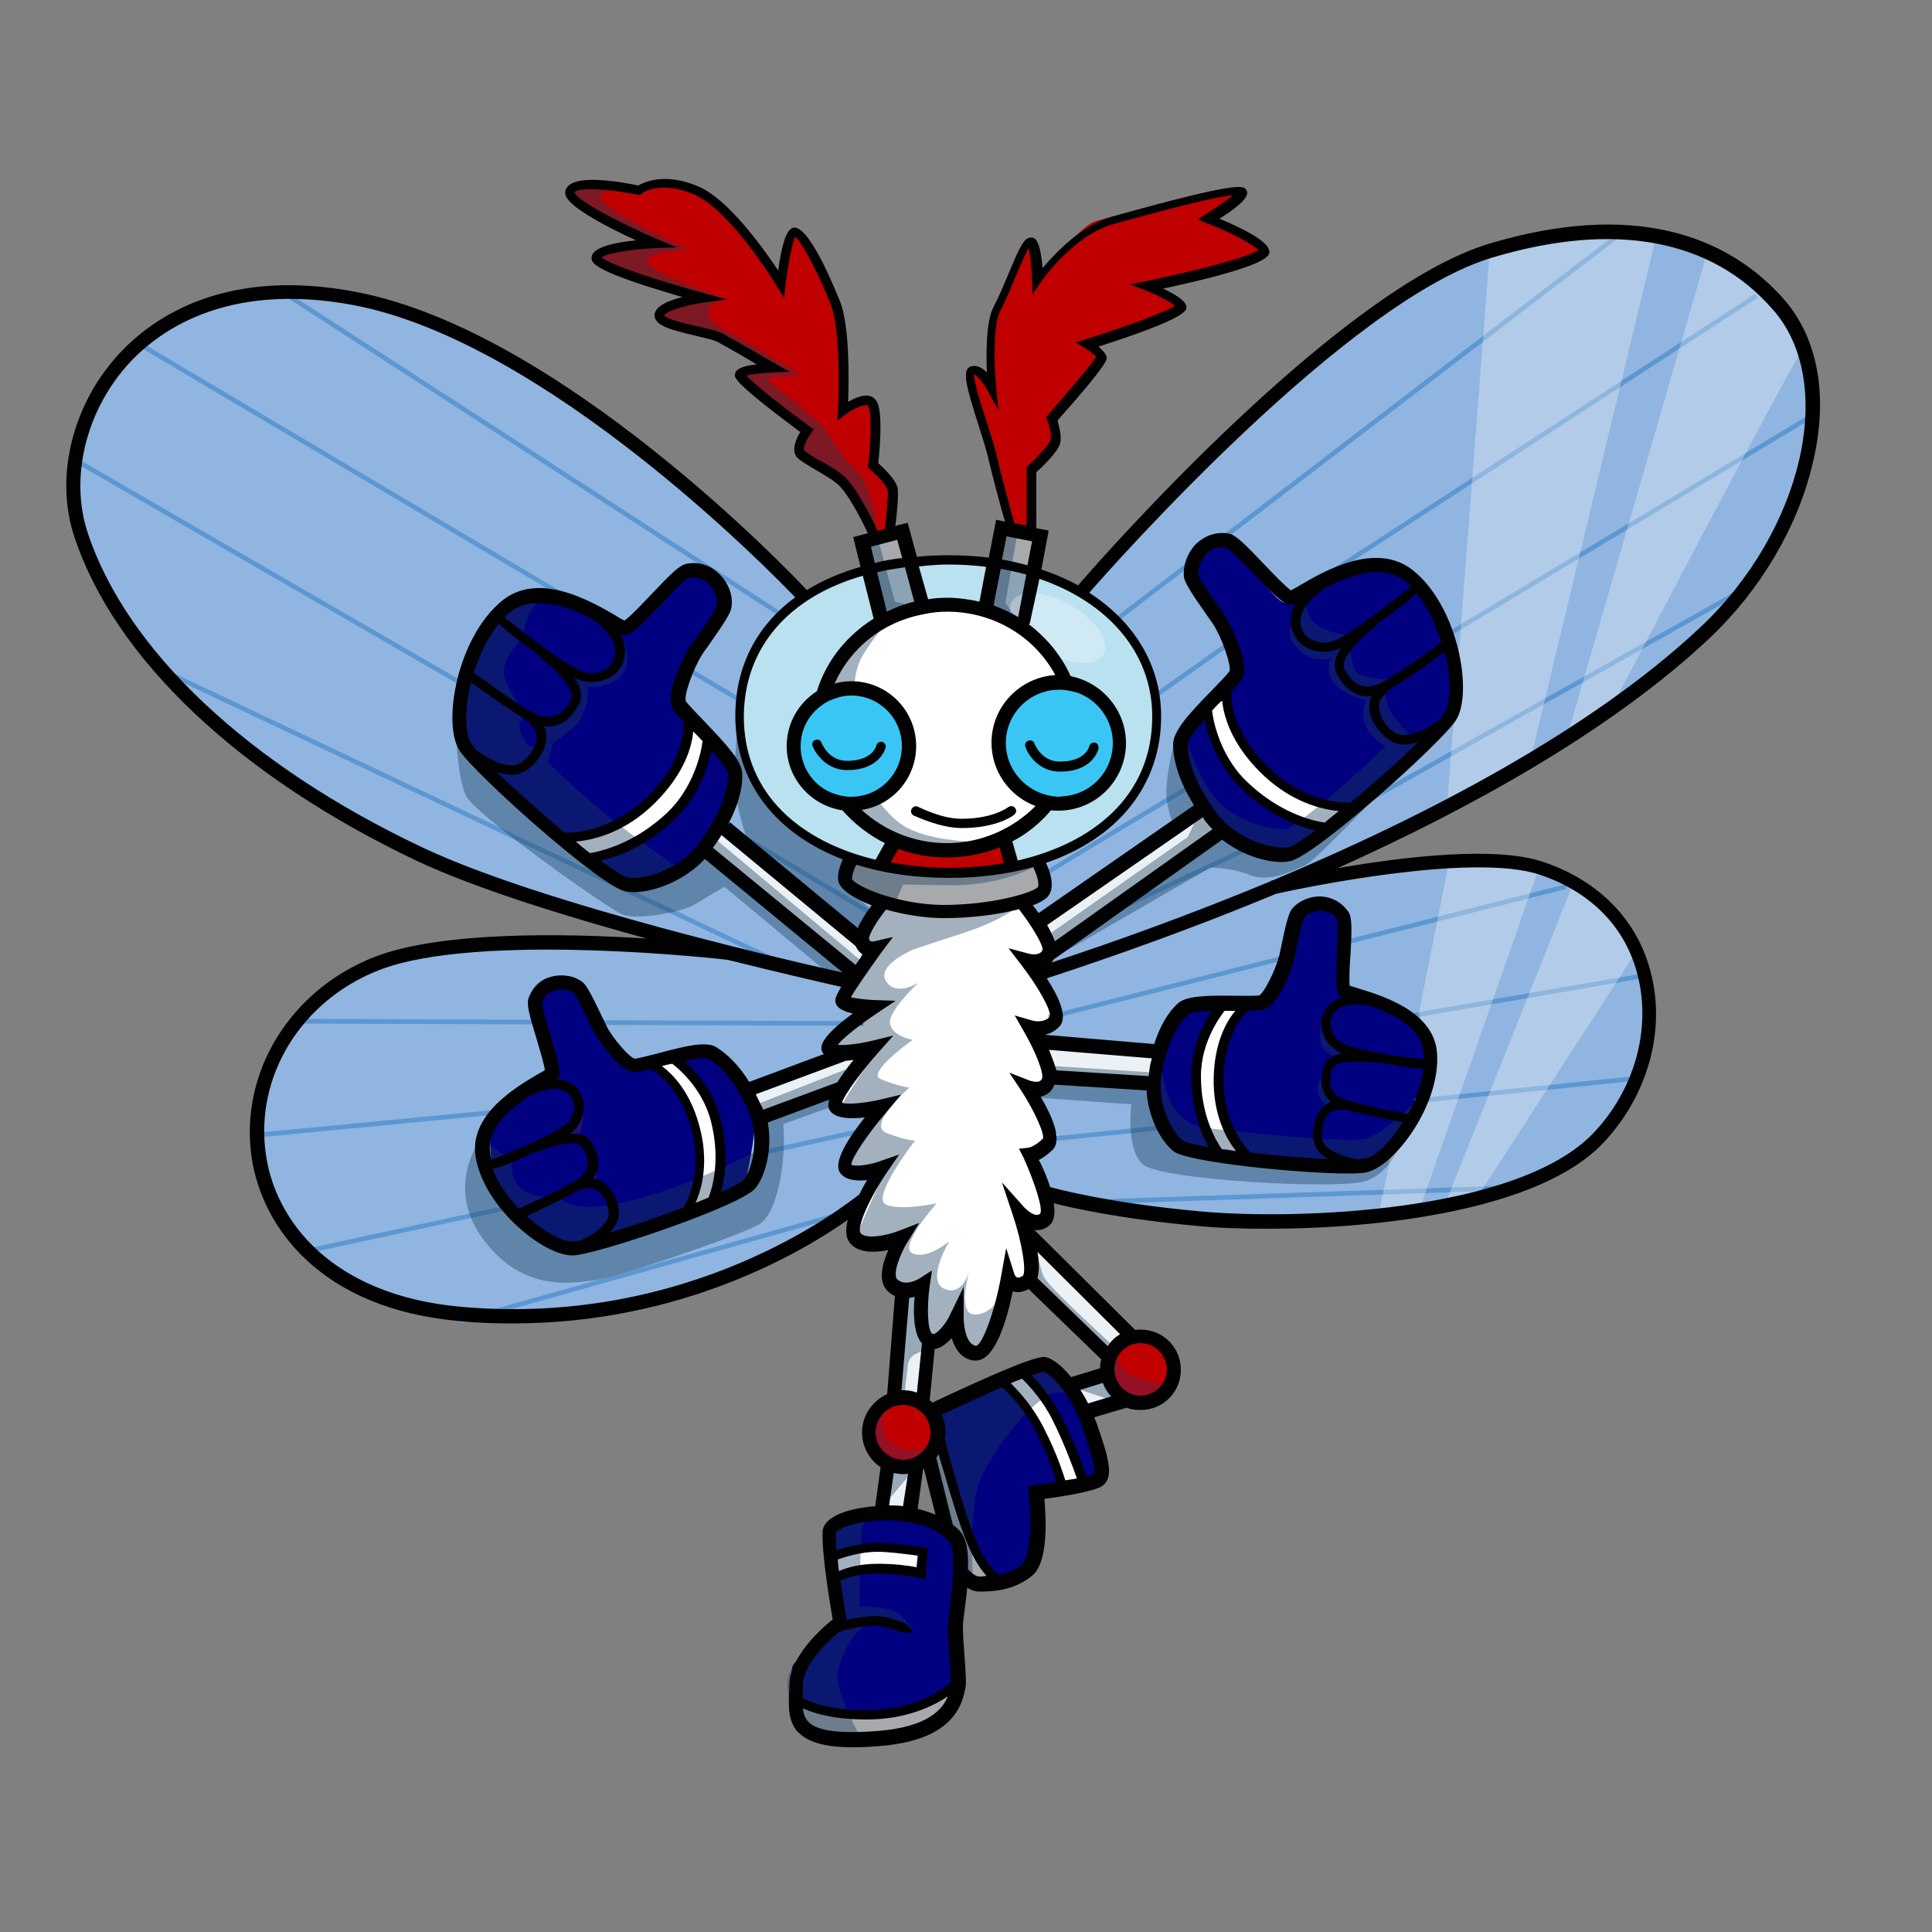 <?xml version="1.0" encoding="utf-8"?>
<!-- Generator: Adobe Illustrator 27.3.1, SVG Export Plug-In . SVG Version: 6.00 Build 0)  -->
<svg version="1.1" id="Layer_1" xmlns="http://www.w3.org/2000/svg" xmlns:xlink="http://www.w3.org/1999/xlink" x="0px" y="0px"
	 viewBox="0 0 500 500" style="enable-background:new 0 0 500 500;" xml:space="preserve">
<rect x="0" y="0" width="500" height="500" fill="#808080" stroke="none"/>
<style type="text/css">
	.st0{fill:#90B5E0;}
	.st1{fill:#BAE1EF;}
	.st2{fill:#000080;}
	.st3{fill:#A7A9AC;}
	.st4{fill:#FFFFFF;}
	.st5{fill:#3AC6F4;}
	.st6{fill:#C00000;}
	.st7{fill:#EBF1F4;}
	.st8{fill:#8BA3B4;}
	.st9{fill:#5C97D1;}
	.st10{opacity:0.4;fill:#1B3E5E;enable-background:new    ;}
	.st11{opacity:0.4;fill:#55285B;enable-background:new    ;}
	.st12{opacity:0.4;}
	.st13{fill:#1B3E5E;}
	.st14{opacity:0.3;fill:#FFFFFF;enable-background:new    ;}
	.st15{fill:none;}
	.st16{fill:#010101;}
</style>
<g>
	<path class="st0" d="M222,252.8c0,0-96.5-17.3-136.7-44C14.8,161.9,4.4,120.5,38.7,87c16.7-16.3,53.4-11,74.6-3
		c39.9,15.1,94.9,70.6,94.9,70.6s-18.4,15.7-16.7,30.7c3.8,34.4,29.1,36.5,29,35.8L218,229l11.3,4c0,0-7.3,10.7-5.4,12.9
		c1.9,2.2,7.1-2,7.1-2L222,252.8"/>
	<path class="st0" d="M280.1,152.8c0,0,75-77.9,98.1-85.1c23-7.1,30.9-12.4,60.3-3.2c40.5,12.8,33.4,45.9,28.5,58.7
		c-5,12.8-18.5,43.7-63.2,69.3s-65.2,34.4-65.2,34.4s30.1-6.8,54.6-3c24.5,3.8,31.5,22,33.2,32.4c3,17.4-5.7,41.8-37.9,51.5
		c-29.8,9-81.7,8.8-105.5,3.6c-23.8-5.2-14.1-11-14.1-11l4.5-6.5l-6.7-10.9l4.8-2.2l-6.2-16.7l9.3,1.4l-7.4-15.6l5.8-4l-9.5-10.2
		c0,0,8.4-7.2,6.6-6.5c-1.9,0.6-1.2-5.2-1.2-5.2s18.6-7.2,23.3-16.2c4.7-8.9,12-21,5.7-35.1C291.6,158.3,280.1,152.8,280.1,152.8z"
		/>
	<path class="st0" d="M221.5,253.7c0,0-9.7-1-22.7-3.9c-13-2.9-29.2-4.1-29.2-4.1s-59.3-5.7-76.2,5.2S65.4,278,66.6,292.2
		c1.7,18.3,5.2,34.7,31.6,43.4s63.5,3.5,73.7,0.6c23.3-7,49.6-23.3,49.6-23.3l7.6-9.9c0,0-7.4,2.3-9.3-0.3s8.3-15.4,8.3-15.4
		s-10.3,2.4-12,0c-1.8-2.4,10.6-15.4,10.6-15.4s-10.8,2.7-12,0s10.7-10.2,10.7-10.2s-4.8,0.3-7-1.4
		C216.2,258.5,221.5,253.7,221.5,253.7z"/>
	<path class="st1" d="M299.3,186.5c0,22.5-23.4,40.8-53.7,40.8s-55-18.3-55-40.8s19.6-41.4,55-42C276,143.9,299.3,163.9,299.3,186.5
		z"/>
	<path class="st2" d="M306,193.6c-0.6-6.5,13.6-17.3,13.9-18.9c1.5-10-14.6-24.6-12.4-27.4c2.1-2.8,4.7-9.3,9.1-7.5
		c4.4,1.8,12.9,15.9,15.9,16.2c3,0.4,21.4-13.6,28.1-9.8c6.8,3.7,14.3,12.9,16,22.7c1.7,9.7-2,19.3-6.6,24.1s-32.5,29.5-38,29.6
		c-5.5,0.1-19.2-9.7-21.7-13.8C307.8,204.7,306,193.6,306,193.6z"/>
	<path class="st2" d="M189.7,200.7c0.6-6.5-13.6-17.3-13.9-18.9c-1.5-10,14.6-24.6,12.4-27.4c-2.1-2.8-4.7-9.3-9.1-7.5
		c-4.4,1.8-12.9,15.9-15.9,16.2c-3,0.4-21.4-13.6-28.1-9.8c-6.8,3.7-14.3,12.9-16,22.7s2,19.3,6.6,24.1c4.5,4.8,32.5,29.5,38,29.6
		c5.5,0.1,19.2-9.7,21.7-13.8C187.9,211.6,189.7,200.7,189.7,200.7z"/>
	<path class="st2" d="M307.4,260.2c7.1-1.7,16.5-0.5,20.7-1.2c4.1-0.7,5.2-24.4,10.8-24.4s5.2,0.6,7.7,1c2.5,0.5-2.1,17.1,1.2,20.6
		c3.3,3.5,20.1,5.2,22.5,14.5c2.8,11-7.3,28.3-15.8,30.5c-5.4,1.4-46-2.9-49.6-3.2c-3.7-0.3-8.2-16.5-5.7-22.7
		C301.9,269.2,307.4,260.2,307.4,260.2z"/>
	<path class="st3" d="M220.5,221.1c0,0,16.2,6.7,25.2,6.1c9-0.6,23.3-3.5,23.3-3.5s4.1-0.1,1.2,5.2c-2.9,5.3-18.4,6.6-24.4,6.5
		c-5.9,0-26.3-3.2-27.9-6.6C216.5,225.6,220.5,221.1,220.5,221.1z"/>
	<polygon class="st3" points="226.9,161.4 237.8,157.2 233.4,136 223.4,139.7 	"/>
	<polygon class="st3" points="255.2,157.2 259.3,136 269,138.8 265.2,163.2 	"/>
	<path class="st2" d="M182,271.7c0,0,11.7,7.1,13.2,12.7c1.5,5.8-2.6,22.9-2.6,22.9S151.6,325,147,323c-4.6-2.1-19.2-10.7-19.2-15.6
		c0-4.8-2.3-14.1,0.2-18s13.9-10.9,13.9-10.9s-4.2-19-2.9-20.6c1.3-1.7,6.3-4.3,9.6-1.8c3.3,2.4,7.8,18.5,15.3,19.1
		C171.4,275.9,182,271.7,182,271.7z"/>
	<path class="st2" d="M214.9,395.4c0,0-0.9,9.7,0,12.6c0.9,3,1.9,12.2,1.9,12.2s-11,9.1-11.7,11c-0.6,1.9-1.4,15.2,1.6,17.2
		s28.7,3.1,35.5-3.2c6.9-6.2,5.8-10.5,6.5-13.7s-1.9-10.4-1.9-10.4s5.4-18.9,3.2-22.1c-2.1-3.2-15.3-7.1-18.9-7.1
		C227.5,391.9,214.9,395.4,214.9,395.4z"/>
	<path class="st2" d="M240.7,377.7c0,0,3.1-5.3,1.5-7.1c-1.6-1.9-1.3-4.6-1.3-4.6s29.4-14.7,29.3-12.9c-0.2,1.8,6.7,6.6,10.6,12.3
		c3.8,5.7,5.6,15.6,3.9,17.7c-1.7,2.1-16.3,4.5-16.3,4.5s1.7,15-4.7,18.7c-6.4,3.7-13.2,4.5-13.2,4.5l-1.8-4.5l-1.9-8.5l-3.2-2.7
		L240.7,377.7z"/>
	<path class="st4" d="M146.3,216.7c0,0,12.3-1.5,21.3-9.1c9-7.7,10.8-21.4,10.8-21.4l5.3,5c0,0-0.3,9.8-10.9,20.1
		c-8.4,8.4-20.7,11.3-20.7,11.3L146.3,216.7z"/>
	<path class="st4" d="M168.8,275.1l5.8-1.3c0,0,8.8,7,10.8,13.3c3.1,9.8-0.7,24.1-0.7,24.1l-6.2,3.1c0,0,3.3-10,1.5-20.2
		C177.1,279.7,168.8,275.1,168.8,275.1z"/>
	<path class="st4" d="M316.5,259.2l5.3,0.9c0,0-7.6,7.4-6.5,19.1c1.1,11.7,6.5,20.8,6.5,20.8l-8-1.3c0,0-4.7-9.7-4.8-19
		C308.9,270.3,316.5,259.2,316.5,259.2z"/>
	<path class="st4" d="M312.1,182.8l4.5-4.5c0,0,2.1,13.6,9.1,20.4c7.6,7.5,23.4,9.9,23.4,9.9l-5,5.7c0,0-10-0.8-20.1-9.3
		C313.8,196.6,312.1,182.8,312.1,182.8z"/>
	<path class="st4" d="M214.9,408c0,0,7.4-2.3,10.4-2.4s13.2,1.2,13.2,1.2v-5.3c0,0-10.1-2-14.4-1c-4.3,1-9.2,2-9.2,2V408z"/>
	<path class="st4" d="M258.5,357.5c0,0,7.7,5.6,9.9,10.9c2.3,5.4,7,17.1,7,17.1l5.3-2.1c0,0-3.8-11.3-7.3-17.2
		c-3.5-5.8-9-11.2-9-11.2L258.5,357.5z"/>
	<ellipse class="st4" cx="246.2" cy="189.3" rx="33" ry="31.5"/>
	<circle class="st5" cx="220.4" cy="194.1" r="14.6"/>
	<circle class="st5" cx="274.1" cy="193.2" r="14.8"/>
	<path class="st4" d="M229.3,232.9c0,0,8.4,3.1,16.5,2.6c8-0.5,17.8-2.4,17.8-2.4l9.5,12.6l-5.8,4l5.8,9.5l-1.4,8.1l-4.7,0.6
		l4.7,12.7l-4.8,2.2l6.7,10.9l-4.5,6.5l1.9,11l-1.3,3.6l-4.3,2.7c0,0,2.1,6.9,1.8,10.1s-1.4,7.1-3.4,6c-2-1.1-2-1.1-2-1.1
		s-3.4,12.2-6.4,15.9s-8.7-5.4-8.7-5.4s-4.6,5.6-5.7,4.5c-1-1-3.1-13.8-3.1-13.8s-8-0.2-8-2.6c0-2.4,1.9-9.7,1.9-9.7
		s-11,1.3-10.7-2.2c0.3-3.5,8-16.2,8-16.2s-8.7,4.7-9.3-0.3c-0.6-5,8.3-15.4,8.3-15.4s-12.8,3.2-12,0c0.8-3.2,10.6-15.4,10.6-15.4
		s-12.4,5.7-12,0c0.5-5.7,10.7-10.2,10.7-10.2s-9.2,1.1-6-5.4c3.2-6.5,8.7-11.1,8.7-11.1s-2.5,4.7-4.5-0.7s3.5-10,3.5-10
		L229.3,232.9z"/>
	<path class="st6" d="M229.1,223.7l2-5.4c0,0,6.3,2.4,12.4,2.3c6.1-0.1,16.7-2.9,16.7-2.9l1.4,5.9c0,0-8.1,2.1-16,2.3
		C237.8,226.1,229.1,223.7,229.1,223.7z"/>
	<polygon class="st7" points="182,220.8 186.5,211.5 223.4,244.2 222,252.8 	"/>
	<polygon class="st7" points="273.1,245.7 269,239.2 310.2,208.7 316.5,214.8 	"/>
	<polygon class="st7" points="268.1,269.1 299.3,271.6 298.7,280.6 271.7,279.4 	"/>
	<polygon class="st7" points="224.1,271.2 216.7,281.3 196.9,289.8 195.2,282 	"/>
	<path class="st6" d="M261.3,136.3c-0.2,0.4-10.1-33.1-9.2-39.4c0.4-2.5,4.9,5.2,4.9,5.2s-2.6-15.1,0.9-22.8
		c3.5-7.7,5.9-18.5,8.6-16.9c1.4,0.8,2.2,10.4,1.8,11c0,0,10.2-14.2,14.8-16s37.3-8.2,37.3-8.2l-6.7,8.1c0,0,15.7,5.5,12.6,8.4
		c-3.1,2.9-30,8-30,8s8.6,2.9,8.9,5.5c0.3,2.6-24.7,9.8-24.7,9.8c11.7,1.6-8.9,19.3-8.9,19.3s2.6,4.4,1.4,6.4c-1.2,2-6,6.8-6,6.8
		v15.6L261.3,136.3z"/>
	<path class="st6" d="M225.9,137.9l4.5-0.7c0,0,2.1-8,0.5-11s-4.9-5-4.6-7.4c0.3-2.4,1-12.2,0-14.6c-1-2.4-8.1,1.3-8.1,1.3
		s1.7-21-3.6-31.6s-8.3-15.4-8.7-14.5c-0.5,0.9-4.3,12.9-4.3,12.9s-15-21.8-24.2-23.8c-9.2-1.9-12.2,0.6-12.2,0.6
		s-17.4-2.4-17.4-0.6c0,4.8,20.8,14.3,20.8,14.3s-14.3,1-14.3,3.3c0,2.3,25.5,11,25.5,11s-9.8,1-9.3,4.2s13.3,3.7,15,5.3
		c1.8,1.6,13.1,8.3,13.1,8.3s-6.1-0.6-6.9,2.1c-0.7,2.7,16.8,14,16.8,14s-2.1,5-1.5,5.9s7.4,3.3,10.5,6.8
		C220.7,127.3,225.9,137.9,225.9,137.9z"/>
	<polygon class="st8" points="225.5,147.3 235.4,145.7 237.8,157.2 226.9,161.4 	"/>
	<polygon class="st8" points="255.2,157.2 257.4,146.1 267.6,148 265.2,163.2 	"/>
	<polygon class="st7" points="267.4,331.9 267,319.4 292.1,345.5 286.4,350.3 	"/>
	<polygon class="st7" points="233.2,334.8 237.8,333.6 238.5,343.9 240.9,347.6 238.5,363.1 231.1,361 	"/>
	<polygon class="st7" points="277.8,359.1 286.2,355.9 289.9,362.3 280.8,365.4 	"/>
	<polygon class="st7" points="230.1,380.1 237.4,380.1 235,391.9 227.5,390.6 	"/>
	<circle class="st6" cx="234.1" cy="370.7" r="8.6"/>
	<circle class="st6" cx="295.6" cy="354" r="8.1"/>
	<path class="st3" d="M206.7,440.9c0,0-3.4,2.8,0.9,5.8c6.9,4.8,27.2,3.4,34.5-1.5c7.3-4.9,3.9-8.8,3.9-8.8s-2.9,7.1-19.9,6.8
		C206.7,442.7,206.7,440.9,206.7,440.9z"/>
	<path class="st3" d="M240.7,377.7l2.9-3.8c0,0,4.7,17.7,7,22.8c2.2,5.1,7,12.3,7,12.3h-6.1l-2.5-2.8l-1.9-8.5l-3.2-2.7L240.7,377.7
		z"/>
	
		<rect x="137.2" y="41.7" transform="matrix(0.543 -0.839 0.839 0.543 -35.564 169.257)" class="st9" width="1.2" height="151.3"/>
	
		<rect x="183.6" y="168.9" transform="matrix(0.51 -0.86 0.86 0.51 -61.915 245.046)" class="st9" width="1.2" height="16"/>
	<rect x="91" y="58.4" transform="matrix(0.51 -0.86 0.86 0.51 -60.013 138.549)" class="st9" width="1.2" height="127"/>
	
		<rect x="68.7" y="89.7" transform="matrix(0.501 -0.866 0.866 0.501 -93.439 133.829)" class="st9" width="1.2" height="116.5"/>
	
		<rect x="124.1" y="121.4" transform="matrix(0.428 -0.904 0.904 0.428 -120.77 234.408)" class="st9" width="1.2" height="182.4"/>
	
		<rect x="272.1" y="110.1" transform="matrix(0.794 -0.608 0.608 0.794 5.563 237.893)" class="st9" width="163" height="1.2"/>
	
		<rect x="323.2" y="114.9" transform="matrix(0.838 -0.545 0.545 0.838 0.869 233.878)" class="st9" width="143.1" height="1.2"/>
	
		<rect x="366.8" y="135.2" transform="matrix(0.857 -0.515 0.515 0.857 -9.664 236.82)" class="st9" width="109.9" height="1.2"/>
	
		<rect x="344.3" y="179.8" transform="matrix(0.872 -0.49 0.49 0.872 -36.919 219.873)" class="st9" width="113.7" height="1.2"/>
	
		<rect x="206.8" y="202.8" transform="matrix(0.514 -0.858 0.858 0.514 -92.892 287.48)" class="st9" width="1.2" height="46"/>
	
		<rect x="296.6" y="172.5" transform="matrix(0.817 -0.577 0.577 0.817 -43.364 209.842)" class="st9" width="23.9" height="1.2"/>
	<path class="st9" d="M269.3,227.5l-0.6-1c6.2-3.8,37.4-22.7,38.3-23l0.4,1.2l-0.2-0.6l0.2,0.6C306.3,205.1,279.5,221.3,269.3,227.5
		z"/>
	
		<rect x="282.7" y="227.8" transform="matrix(0.906 -0.424 0.424 0.906 -68.114 150.302)" class="st9" width="42.7" height="1.2"/>
	
		<rect x="187.8" y="229.8" transform="matrix(3.424429e-03 -1 1 3.424429e-03 -76.916 452.239)" class="st9" width="1.2" height="69.9"/>
	
		<rect x="106.6" y="231.6" transform="matrix(3.412020e-03 -1 1 3.412020e-03 -157.572 370.694)" class="st9" width="1.2" height="65.6"/>
	
		<rect x="64.5" y="290.4" transform="matrix(0.995 -9.564704e-02 9.564704e-02 0.995 -27.386 10.585)" class="st9" width="64.4" height="1.2"/>
	<polygon class="st9" points="195.5,299.3 195.3,298.1 224.7,291.7 222.8,293.3 	"/>
	
		<rect x="77.4" y="317.4" transform="matrix(0.978 -0.211 0.211 0.978 -64.632 29.356)" class="st9" width="56.1" height="1.2"/>
	
		<rect x="116.9" y="326.7" transform="matrix(0.963 -0.271 0.271 0.963 -82.436 58.466)" class="st9" width="106.6" height="1.2"/>
	
		<rect x="346.4" y="236.2" transform="matrix(0.969 -0.245 0.245 0.969 -46.593 99.576)" class="st9" width="60.1" height="1.2"/>
	
		<rect x="270.6" y="254.7" transform="matrix(0.969 -0.245 0.245 0.969 -53.361 82.193)" class="st9" width="65.3" height="1.2"/>
	
		<rect x="362.8" y="257.3" transform="matrix(0.986 -0.17 0.17 0.986 -38.079 70.573)" class="st9" width="61.5" height="1.2"/>
	
		<rect x="365.8" y="281.5" transform="matrix(0.995 -0.102 0.102 0.995 -26.622 41.583)" class="st9" width="58.2" height="1.2"/>
	
		<rect x="269.8" y="292.8" transform="matrix(0.995 -0.102 0.102 0.995 -28.328 30.561)" class="st9" width="32.1" height="1.2"/>
	<polygon class="st9" points="275.1,311.9 275.1,310.7 391.5,306.8 391.5,308 	"/>
	<path class="st10" d="M118.2,192.3c0,0,0.3,9.2,2.5,13.8c2.2,4.6,36.6,29.1,40.5,30.6s15.6-0.7,18.7-2.7c3.1-1.9,7.6-4.5,7.6-4.5
		l31.8,26.5l4.2-6.8l-37.8-31.6l-10.1,6.7l-11,5.8l-8-4.3L118.2,192.3z"/>
	<path class="st10" d="M191.4,185.2c0,0-2.7,15,0,25.4c2.2,8.6,3.8,11.2,3.8,11.2l26.4,22.3l5.8-7.1l-8.7-7.4l2.8-5.9
		c0,0-16.7-9.6-20.1-13C193.5,202.8,191.4,185.2,191.4,185.2z"/>
	<path class="st10" d="M263.7,234.4c0,0-3.8,3.5-13.6,6.8c-13.7,4.5-13.7,4.5-13.7,4.5s-9.7,4.1-7.1,8.2c2.6,4.2,8.4,0.4,8.4,0.4
		s-8.4,7.8-7.3,10.9c1,3.2,5.8,3.9,5.8,3.9s-11.9,8.5-8.4,10.1c3.5,1.6,7.5,2.3,7.5,2.3s-11.1,9.7-5.9,11.7c5.2,2,7.4,2,7.4,2
		s-11.7,15-7.4,16.6c4.2,1.6,13-0.4,13-0.4s-10.1,11.4-6.2,13c4,1.6,9.5-3.2,9.5-3.2s-6.1,10.1-1.4,12.3c4.7,2.2,6.5-4.4,6.5-4.4
		s-3.2,11.2,1.5,11.1s6.4-4.8,6.4-4.8s-0.1,15-3.2,14.7c-7.3-0.9-8.7-7.2-8.7-7.2s-3.2,8.2-5.7,4.5c-2.4-3.6-3.1-13.8-3.1-13.8
		s-8.4,0.2-8-2.6c0.4-2.8,2.8-9.7,2.8-9.7s-10.3,0.4-10.9-0.9c-0.6-1.3,8.1-19.1,8.1-19.1s-12.3,3.5-12.2,0
		c0.2-3.3,9.9-15.4,9.9-15.4s-10.8,2-9.7-0.2c1.1-2.2,8.8-13.8,8.8-13.8s-12.2,4.5-12,0c0.2-4.5,11.3-12.6,11.3-12.6
		s-8.5,5.1-7.6,1.1c0.9-4,9.7-15.1,9.7-15.1s-6.5,3.2-6.3-0.7c0.2-3.9,7.7-10.1,7.7-10.1l16.5,1.4L263.7,234.4z"/>
	<path class="st10" d="M269,223.7c0,0-9.1,5.4-22.1,5.4c-4.6,0-13.2-0.2-13.2-0.2l-2.4,5.6l-12.5-4.8l2.8-5.9c0,0,15.7,1.8,20.4,2
		C246.7,225.9,269,223.7,269,223.7z"/>
	<polygon class="st10" points="223.4,139.7 227.2,139.4 231.6,155.7 237.8,157.2 226.9,161.4 	"/>
	<polygon class="st10" points="259.3,136 263.2,138.6 260.2,156 265.2,163.2 255.2,157.2 	"/>
	<path class="st10" d="M124.9,294.1c0,0,3.9,5.5,8.1,5.2c0,0-1.9,4.7,1.7,8.2c3.4,3.2,9.8,1.9,9.8,1.9s1.7,2.7,6.5,2.9
		c16.3,0.6,44.4-14.2,44.4-14.2l-2.6,9.4c0,0-37,15.3-43.5,15.8c-6.5,0.4-15.5-8-18.5-11.9C127.7,307.4,124.9,294.1,124.9,294.1z"/>
	<path class="st10" d="M124.9,294.1c0,0-10.6,12.9,0.6,27.2c9.8,12.7,21.7,10.9,28,10.1c6.3-0.8,39.2-12,43.2-14.7s5.7-12.5,6-17.5
		c0.4-4.9,0-8.3,0-8.3l15.1-5.4l3.8-9.8l-25.5,10c0,0,0.6-1.5,0.6,7.5c-0.1,9-4,14.1-4,14.1s-38.5,15.8-43.5,15.8
		c-4.9-0.1-14.9-6.1-18.5-11.9C127.1,305.5,124.9,294.1,124.9,294.1z"/>
	<path class="st10" d="M226.5,206.2c0,0,3.8,5.6,8,7.9c9,4.9,25.8,3.7,25.8,3.7s-10.8,4.7-25.7,1.6c-5.4-1.1-14.7-8-14.7-8
		L226.5,206.2z"/>
	<path class="st10" d="M213.2,179.5l7.9-1.2c0,0-0.1-4.1,1.7-7.8c1.7-3.4,6.4-9.1,6.4-9.1s-12.5,6.8-13.8,9
		C214.1,172.6,213.2,179.5,213.2,179.5z"/>
	<path class="st10" d="M165.1,49.2c0,0-7.4-1.7-9.6,1.3c-1.3,1.8,7.1,6.4,14,9.9c4.7,2.4,8.9,4.3,8.9,4.3s-10.3-0.1-10.9,2.8
		c-0.6,2.9,20.5,9.9,20.5,9.9s-6.1,0.3-4.3,4.8c0.4,0.8,1.2,1.9,2.8,2.7c6.2,3.1,20.8,12.2,20.8,12.2s-11-0.1-8.1,1.8
		s14.1,11.7,14.1,11.7s3.9,7.1,8.4,11.3s5.6,17.4,5.6,17.4s-7-14.4-10.6-16.3s-9.6-5.8-9.6-5.8l1.8-5.9c0,0-18.1-11.9-17-14
		c1.4-2.7,6.9-2.1,6.9-2.1s-6.4-4.8-13.1-7.7c-7.3-3.1-14.9-4.3-15-5.8c-0.3-2.6,9.3-4.2,9.3-4.2l-25.2-10.1l3-2.8l9.4-1.9
		c0,0-20.5-10.3-19.3-14C148.4,46.2,165.1,49.2,165.1,49.2z"/>
	<path class="st10" d="M240.9,347.6c0,0-0.6,1.5-3.7,2.7c-1.9,0.7-2.2,2.7-2.2,2.7l-0.9,7.7L231,361l2.2-26.3l4.5-1.2l1.3,11.2
		L240.9,347.6z"/>
	<path class="st10" d="M268.1,321.9c0,0,0.8,5.8,2,8.5c1.2,2.7,18.2,18.1,18.2,18.1l-0.8,3.1l0,0L267,332.9L268.1,321.9z"/>
	<path class="st10" d="M300.6,271.2c0,0-1.6,19,11.5,20.7c8.7,1.1,36.5,4,41.4,2.8c5-1.3,14.9-11.7,14.9-11.7s-7.3,16.3-11.6,17.3
		c-4.3,0.9-49.3-0.9-51.9-2.3c-2.6-1.4-7.3-11.1-7.3-11.1L300.6,271.2z"/>
	<polygon class="st10" points="271.3,275.8 299,277.6 297.7,280.5 271.7,279.4 	"/>
	<path class="st10" d="M271.7,279.4l-4.1,4.6l25.2,1.8c0,0-1.5,11.4,2.9,15.5c4.4,4.1,51.2,6.7,57.9,4.3c6.8-2.4,9.4-10.9,9.4-10.9
		s-7.8,5.7-10.4,6.6c-2.6,0.9-43.6,0.4-47.6-3.3c-4-3.8-7.3-17.4-7.3-17.4L271.7,279.4z"/>
	<path class="st10" d="M227.8,390.6c0,0-4.2,1.5-4.8,5.5c-0.3,1.8-0.6,19.8-0.6,19.8s1.6-0.6,7.7,0.6c4,0.8,6.2,5.8,6.2,5.8
		s-7.7-2.2-11.3-1.8s-7.6,8.2-8.3,12.6c-0.6,4.5,6.1,16.7,6.1,16.7s-12.3,0.3-15.2-3.2c-2.9-3.4-4.9-10.6-3.2-13.8
		s13.1-12.1,13.1-12.1l-2.3-25.6L227.8,390.6z"/>
	<path class="st10" d="M277.8,361c0,0,0.8-0.6-4.3-0.6c-4.2,0-14.1,11-19.4,21.5c-3.8,7.5-2.2,28.8-2.2,28.8l-7.7-16.7l-3.2-15.1
		l1.9-8.2l-1.2-5.4l26.8-11.3l4.9,0.9L277.8,361z"/>
	<path class="st11" d="M229.3,363.5c0,0-2.3,6.5,0.8,9.5c4.9,4.6,10.8,0.9,10.8,0.9s-4,6.9-7.6,6.1c-3.6-0.7-9.2-5.5-9.2-5.5
		L229.3,363.5z"/>
	<g class="st12">
		<polygon class="st13" points="236.3,380.7 227.8,390.6 230.1,380.1 		"/>
	</g>
	<path class="st11" d="M288.5,348.6c0,0-0.2,3.7,2.8,6.3c2.9,2.6,11.1,3.6,11.1,3.6l-6.7,5l-9.7-5.2L288.5,348.6z"/>
	<polygon class="st10" points="289.9,363.1 277.8,359.1 285,356.4 	"/>
	<polygon class="st10" points="270.9,242.2 307.4,216.6 310.2,210.7 316.5,214.8 270.9,249 	"/>
	<path class="st10" d="M303.8,192.5c0,0-2.4,9.4-1.9,13.9c0.5,4.5,2.1,7.9,2.1,7.9l6.1-3.6L303.8,192.5z"/>
	<path class="st10" d="M270.9,249l45.6-34.4l6.6,4l11.2,2.3l34.1-27.9c0,0-27,29.3-30.7,31c-3.7,1.6-9.3,4.4-14.1,2.5
		c-4.7-1.9-10.3-2-10.3-2L270.9,249z"/>
	<path class="st10" d="M367,192l1.5-1.3l-2.6,0.3c-1.6-1.4-3.6-3.5-5.4-5.9c-3.3-4.7-1.5-9.3-1.5-9.3s-7.1-0.2-8.3-2.4
		c-1.2-2.2-1.7-9-1.7-9s-5.6-0.4-8.7-3.1c-3.2-2.7-2.2-8-2.2-8s-6.2,9.3-3.7,12.8c4.5,6.5,9.9,4.2,9.9,4.2s-1.5,4.1,1.2,6.8
		c2.7,2.8,8.1,4.2,8.1,4.2s-2.5,4.3,1.2,8.7c1.2,1.5,2.5,2.4,3.8,3c-4.6,4.8-23.1,21.4-26.1,21.6c-3.4,0.3-12.4-1.9-17.2-7.2
		c-6.1-7-8.7-17.5-8.7-17.5s-4.8,7,7.1,21.4c8.4,10.2,20.6,10.8,20.6,10.8l30.3-25.7c2.2-0.2,3.8-3.3,3.8-3.3S367.9,192.8,367,192z"
		/>
	<path class="st10" d="M141.8,197.1l1.3-4.8c0,0,2.8-1.9,5.6-4.3c3.6-3.1,3.6-10.3,3.6-10.3s3.2,0.7,7.1-1.7
		c5.8-3.8,1.3-11.8,1.3-11.8s-1.3,8.9-2.9,10.4c-1.6,1.5-9.8-0.5-9.8-0.5s2,8.2-0.8,11c-2.8,2.8-9.2,1.9-9.2,1.9s1.4,2.7,1,5.7
		c-0.1,0.6-1.7,1.2-2.9-0.6c-3.2-5-0.8-5.7-0.7-7.1c0.1-0.8-1.1-1.8-1.5-2.7c-0.8-2.7-4.2-6.1-3.4-9.6c1.2-5.3,4.3-5.8,4.8-8.4
		c0.9-4.2,1.6-5.8,4.5-9.5c0,0-10.3,0.6-16.7,10.9c-3.6,5.8-5.4,23.1-2.6,26.6c2.8,3.3,40.1,36.9,43.8,37.9c3.7,1,11-5.8,11-5.8
		S154.1,210.3,141.8,197.1z"/>
	<path class="st11" d="M150.8,285c0,0,0.2,0.2,0.1,4.5c0,2.1-1.8,6.1-1.8,6.1l-3-0.9L150.8,285z"/>
	<polygon class="st11" points="154.3,302.5 154.3,306.5 150.9,306.8 	"/>
	<path class="st10" d="M341.8,264.7c0,0-0.2,3.6,0,5.3c0.3,2.6,4.7,3.9,4.7,3.9l2.5-1L341.8,264.7z"/>
	<path class="st10" d="M341.8,278.9c0,0-1.5,2.6-0.4,4.8c1.1,2.1,3.1,3.4,3.1,3.4l0.8-1.4L341.8,278.9z"/>
	<ellipse transform="matrix(0.5 -0.866 0.866 0.5 -3.866 318.31)" class="st14" cx="273.7" cy="162.5" rx="6.8" ry="13.7"/>
	<path class="st14" d="M385.6,64.3l-11.1,144.2l21.8-12.8l32.2-134c0,0-17-3.8-27.4-0.9C396.2,62,385.6,64.3,385.6,64.3z"/>
	<path class="st14" d="M405.5,190.8l36.6-126.4c0,0,9.5,4.2,18.4,13.2c0.8,0.8,6.4,14.4,6.8,11.6c0.4-2.8-49.4,92.3-49.4,92.3
		L405.5,190.8z"/>
	<path class="st14" d="M375.1,222.6l-7.9,39.6l3.6,12.1c0.3,5-3.5,11.1-5.8,15.6l-5.3,10.2l-2.9,14.3h10.1l31.5-90.1L375.1,222.6z"
		/>
	<polygon class="st14" points="407.3,228.2 374,311.6 381.5,311.1 424.2,245.1 414.8,234.5 	"/>
	<g id="ink_1_">
		<path class="st15" d="M228.9,136.7c0.5-3.4,1-8.7,0.7-10.1c-0.2-1-2.6-3.6-4.6-5.4l-0.5-0.5l0.1-0.6c0.6-4.6,1-12.7,0.1-15
			c-0.1-0.3-0.3-0.4-0.4-0.4c-1.2-0.3-4,1.3-5.6,2.4l-2.1,1.6l0.2-2.7c0-0.2,1-20.1-1.9-27.4c-3.3-8.5-7.5-16.1-9.2-17.5
			c-0.8,1.5-1.9,7.2-2.5,12.3l-0.4,3.5l-1.9-3.1c-0.1-0.2-12.3-19.8-21.4-23.7c-8.8-3.7-13.3-0.3-13.5-0.2l-0.5,0.4l-0.6-0.1
			c-6.9-1.5-15.1-2.1-16.3-0.6c0.6,2,11.5,7.9,21.4,12.1l5,2.1l-5.4,0.2c-6.5,0.3-12.8,1.4-14,2.4c1.9,1.9,15,6.2,26.6,9.3l5.8,1.6
			l-5.9,0.8c-5,0.7-9.9,2.3-10.3,3.3c0.5,1,6.1,2.3,8.8,2.9c2.8,0.6,5.2,1.2,6.5,1.9c3.1,1.7,13.3,7.6,13.4,7.7l3.7,2.1l-4.3,0.2
			c-2.8,0.1-5.6,0.5-6.8,0.8c2,2.1,9.5,8,16.4,13.2l1,0.7l-0.7,1c-1.3,1.9-2.1,4.1-1.7,4.5c0.6,0.6,2.5,1.7,4.2,2.7
			c2.5,1.4,5.1,2.9,6.5,4.4c3.7,3.8,8,13.1,8.2,13.6L228.9,136.7z"/>
		<path class="st15" d="M192.6,185.4c0,20.6,15.2,32.5,34.1,37.1l2.4-4.3c-4.3-2.1-8.1-5-11-8.5c-8.2-1.1-14.4-8.2-14.4-16.6
			c0-5.9,3.2-11.2,7.8-14.2c2.4-7.8,7.6-14.5,14.7-18.8l-2.8-11.1C204.1,154.5,192.6,167.6,192.6,185.4z"/>
		<path class="st15" d="M182.3,222.3c-5,5.5-12.8,8.6-18.5,8.6c-0.7,0-1.4-0.1-1.9-0.2c-6.2-0.9-39.2-30.5-43.1-36.5
			c-4.5-7.1-0.6-29.3,11-38.7c9.6-7.8,23.1,0.1,29.6,3.9c0.7,0.5,1.7,0.9,2.1,1.2c1.3-0.9,4.5-4.2,6.6-6.4c5.4-5.7,7.7-8,9.5-8.3
			c3.2-0.6,6.1,0.4,8.4,2.6c2.3,2.3,3.5,5.7,3.2,8.6c-0.2,1.5-2.1,4.5-5.9,9.9c-0.7,1-1.3,1.9-1.7,2.4c-2.3,3.6-4.7,10.6-4.2,12.1
			c1,1.3,2.9,3.2,4.8,5.2c5.9,6,9.7,10.3,9.8,13.6c0,4-1.2,8.4-3.7,13.1l0.5-0.6l33.1,27.4c0.8-2,2.3-4.3,3.6-5.9
			c-4.9-1.9-8.5-4.2-8.7-6.6c-0.1-1.9,0.6-3.9,1.2-5.3c-17.3-6.6-27.8-20-27.8-37.1c0-12.9,5.6-23.4,15.5-30.7
			c-6.1-6.4-64.3-66-114.1-75.6c-33.6-6.5-51.4,7.1-59.1,15.9c-10.7,12.2-14.6,29-9.9,43c10.1,30.5,41.8,60.3,86.6,81.4
			c31.2,14.8,97.5,29.8,108.7,32.3L182.3,222.3z"/>
		<path class="st15" d="M221.5,244.8l-34.7-28.7c-0.6,1.1-1.4,2.2-2.2,3.3l36.9,30.3c0.6-0.9,1.3-1.9,1.9-2.8
			C222.6,246.5,221.9,245.8,221.5,244.8z"/>
		<path class="st15" d="M229.4,158.3c2.2-1.1,4.6-1.9,7.1-2.6l-2.4-9c-2.5,0.3-4.9,0.7-7.2,1.3L229.4,158.3z"/>
		<path class="st15" d="M245.1,154.7c2.9,0,5.8,0.4,8.4,1v-0.1l1.7-8.9c-3.2-0.4-6.4-0.6-9.7-0.6c-2.6,0-5.2,0.1-7.6,0.3l2.3,8.7
			C241.8,154.9,243.4,154.7,245.1,154.7z"/>
		<path class="st15" d="M126.7,298.8c0.1,0.5,0.2,1,0.3,1.5c2.4-0.8,15.1-6,19.1-9c1.4-1.1,2.3-2.9,2.3-4.6c0-1.5-0.6-2.9-1.8-3.7
			c-2.2-1.8-6-0.9-9.1,0.4C132.4,286.6,125.6,291.9,126.7,298.8z"/>
		<path class="st15" d="M132.1,158.4c-0.5,0.4-0.9,0.8-1.4,1.3c1.5,1.3,14.4,11.6,19.8,13.9c1.9,0.8,4.2,0.7,6-0.3
			c1.6-0.8,2.5-2.2,2.8-3.9c0.6-3.4-2.8-6.9-5.8-9.2c-4.1-2.1-9.2-4.4-13.9-4.4C136.8,156,134.3,156.7,132.1,158.4z"/>
		<path class="st15" d="M219.1,274.3L219.1,274.3l-23.4,8.8c0.5,0.9,0.9,1.9,1.4,2.9c0.2,0.4,0.3,0.7,0.5,1.1l19.1-7.2l0.1,0.1
			c1-1.6,2.4-3.5,4.4-5.8C220.4,274.3,219.7,274.3,219.1,274.3z"/>
		<path class="st15" d="M224.1,305.3c-2.6,0.4-5.6,0.2-7-1.9c-1.5-2.1,0.6-7,6.4-14.3c-3.8,0.5-7.7,0.4-9-1.8
			c-0.2-0.4-0.6-1.1-0.2-2.8l-15.9,5.9c1.2,6.5-0.3,13.5-3.2,17c-3.4,4.4-40.7,17-47.1,17.4c-0.1,0-0.2,0-0.3,0
			c-7.6,0-22.7-12.6-25-25.5c-1.9-10.9,10.7-18.2,16.1-21.4c0.6-0.4,1.3-0.7,1.8-1c-0.2-1.5-1.3-5.2-2-7.7c-2-6.7-2.8-9.5-2.2-11
			c1-2.7,3.1-4.6,5.8-5.5c2.9-0.8,6-0.3,8.2,1.4c1.1,0.8,2.5,3.5,5.1,9.1c0.5,1,0.8,1.9,1.1,2.3c1.8,3.2,5.9,8,7.3,8.4
			c1.4-0.2,3.7-0.8,6-1.4c7.3-1.9,12.3-3.1,14.9-1.7c3.2,1.8,6.1,4.8,8.7,9.1l19.3-7.2c-0.1-0.2-0.3-0.4-0.4-0.6
			c-0.4-0.9-1.3-3.2,7.9-9.9c-1.8-0.4-3.2-0.9-3.9-1.8c-0.5-0.6-0.6-1.2-0.6-1.9c0.1-0.6,0.6-1.8,1.5-3.2c-3.6-0.8-14.9-3.3-29.4-7
			l0,0c-0.6-0.1-64.4-7.4-90.3,2.7c-20.1,7.9-32.1,27.5-29.2,47.6c2.5,17.1,17,36.5,50.5,39.5c59.5,5.3,98.8-25.8,102.8-29.1
			C222.7,307.7,223.4,306.5,224.1,305.3z"/>
		<path class="st15" d="M265.4,148.8c-2.1-0.6-4.3-1.1-6.6-1.5l-1.8,9.1c0,0.2-0.1,0.3-0.2,0.5c2.2,0.7,4.4,1.8,6.3,3L265.4,148.8z"
			/>
		<path class="st15" d="M136.7,183.8c0.2,0,0.4,0.1,0.6,0.3c0.1,0.1,0.2,0.1,0.3,0.2c0.8,0.5,1.6,0.8,1.9,0.9c2.7,0.7,5.6,0.8,8.2-4
			c1.6-2.9-4.3-8.1-6.8-10.2c-0.8-0.6-1.4-1.2-1.7-1.6c0,0,0-0.1-0.1-0.1c-4.3-3-8.5-6.2-10-7.9l0,0c-3,3.5-5.1,8.1-6.5,12.7
			C126.9,177.3,133,181.5,136.7,183.8z"/>
		<path class="st15" d="M180.8,218.3c4.9-6.7,7.5-12.8,7.5-17.9c0-1.2-2-3.7-4.3-6.2c-0.7,3.6-3,11.6-9.6,17.9
			c-7.3,7-14.5,9.7-19,10.7c3.3,2.5,5.9,4.2,7,4.4C166.8,227.8,176,224.8,180.8,218.3z"/>
		<path class="st15" d="M133.4,198.1c1-0.1,2.7-1.3,4.1-3.2c0.7-1,1.9-3.2,1.3-5.3c-0.2-0.8-1.7-2.3-2.7-3.3
			c-4.2-2.4-11.1-7.4-14.1-9.6c-1.7,6.8-1.7,13.1,0,15.7c0.3,0.5,0.7,1,1.3,1.8C125.7,195.8,129.9,198.4,133.4,198.1z"/>
		<path class="st15" d="M172.9,210.3c8-7.6,9.1-18.2,9.1-18.4h0.1c-0.8-0.9-1.7-1.8-2.4-2.5l-0.1-0.1c-0.4,3.8-2.2,10.8-9.8,18.4
			c-7.8,7.8-16,9.7-20.4,10.1c1.3,1,2.5,2,3.7,3C156.6,220.2,164.7,218,172.9,210.3z"/>
		<path class="st15" d="M167.9,206.1c9.6-9.6,9.3-18.1,9.2-19.2c-1-1.1-1.9-2.1-2.6-3l0,0c-2.8-3.6,3.1-14.7,4-16.2
			c0.3-0.5,0.9-1.4,1.8-2.5c1.5-2.1,5.1-7.2,5.4-8.4c0.3-1.8-0.6-4-2-5.5c-1-0.9-2.7-2-5.2-1.7c-1,0.4-4.8,4.5-7.4,7.1
			c-5.9,6.2-7.6,7.9-9.4,7.7c-0.3,0-0.6-0.1-1-0.3c1,1.7,1.6,3.6,1.2,5.7c-0.4,2.4-1.9,4.5-4,5.7c-1.4,0.7-3,1.1-4.5,1.1
			c-1.3,0-2.5-0.3-3.7-0.7c-0.2-0.1-0.6-0.3-0.9-0.5c1.6,2.3,2.4,4.7,1.2,7c-2.4,4.5-5.4,5.7-7.9,5.7c-0.4,0-0.7,0-1.1-0.1
			c0.2,0.4,0.4,0.6,0.4,1c0.6,2.3,0,4.8-1.7,7.2c-1.6,2.3-3.9,4-5.8,4.3c-0.4,0.1-0.7,0.1-1.1,0.1c-1.3,0-2.6-0.3-3.8-0.6
			c4.8,4.7,11.4,10.6,17.5,15.6C148.3,215.5,158.5,215.4,167.9,206.1z"/>
		<path class="st15" d="M226.2,145.7c2.3-0.6,4.6-0.9,7.1-1.3l-1.3-4.7l-6.9,1.9L226.2,145.7z"/>
		<path class="st15" d="M342.4,152.4c-3.2,2.3-6.4,5.8-5.9,9.2c0.3,1.7,1.3,3.1,2.8,3.9c1.9,1,4.1,1.1,6,0.3
			c5.3-2.3,18.2-12.6,19.8-13.9c-0.5-0.5-0.9-0.9-1.4-1.3C357.6,145.6,348.7,149,342.4,152.4z"/>
		<path class="st15" d="M334.3,156.6c-1.7,0.1-3.4-1.5-9.4-7.7c-2.6-2.7-6.4-6.8-7.5-7.1c-0.4-0.1-0.6-0.1-1-0.1
			c-1.9,0-3.2,0.9-4.1,1.8c-1.5,1.5-2.3,3.7-2,5.5c0.3,1.1,3.8,6.2,5.4,8.4c0.7,1.1,1.4,2,1.7,2.5c0.9,1.6,6.8,12.5,4,16.2
			c-0.6,0.8-1.6,1.9-2.6,3c-0.1,1.1-0.5,9.7,9.2,19.2c9.5,9.5,19.6,9.6,21.6,9.5c6.1-5.1,12.6-11,17.5-15.6
			c-1.2,0.4-2.5,0.6-3.8,0.6c-0.4,0-0.7,0-1.1-0.1c-1.9-0.3-4.2-1.9-5.8-4.3c-1.7-2.4-2.2-4.9-1.7-7.2c0.1-0.3,0.3-0.6,0.4-1
			c-0.4,0.1-0.7,0.1-1.1,0.1c-2.6,0-5.5-1.2-7.9-5.7c-1.2-2.2-0.4-4.6,1.2-7c-0.4,0.2-0.6,0.4-0.9,0.5c-1.1,0.5-2.4,0.7-3.7,0.7
			c-1.6,0-3.2-0.4-4.5-1.1c-2.2-1.2-3.6-3.2-4-5.7c-0.3-2,0.2-3.9,1.2-5.7C335,156.5,334.6,156.6,334.3,156.6z"/>
		<path class="st15" d="M366.6,153.6L366.6,153.6L366.6,153.6c-1.6,1.7-5.8,4.9-10,7.9v0.1c-0.3,0.4-0.8,0.8-1.7,1.6
			c-2.5,2.2-8.4,7.3-6.8,10.2c2.6,4.8,5.5,4.7,8.2,4c0.4-0.1,1.1-0.5,1.9-0.9c0.1-0.1,0.2-0.2,0.3-0.2c0.2-0.1,0.4-0.2,0.6-0.3
			c3.7-2.2,9.8-6.6,14.1-9.7C371.7,161.7,369.6,157.1,366.6,153.6C366.6,153.5,366.6,153.5,366.6,153.6z"/>
		<path class="st15" d="M362.4,190.1c3.5,0.5,7.7-2.1,10.2-4c0.6-0.6,1-1.3,1.3-1.8c1.6-2.6,1.7-8.9,0-15.7c-3,2.1-9.8,7.1-14.1,9.6
			c-1.1,0.9-2.5,2.5-2.8,3.3c-0.6,2.1,0.6,4.3,1.3,5.3C359.7,188.9,361.3,190,362.4,190.1z"/>
		<path class="st15" d="M266.5,161.8c4.6,3.4,8.4,8.1,10.8,13.4c8.2,1.5,14.3,8.6,14.3,17.3c0,9.7-7.9,17.5-17.5,17.5
			c-0.6,0-1.3-0.1-1.9-0.1c-2.8,3.2-6.2,6-10.1,8.1h0.1l1.4,4.9c19.2-4.5,34.8-16.4,34.8-37.3c0-16.3-11.4-29.5-29.2-35.6l-2.1,11.2
			C266.8,161.3,266.6,161.6,266.5,161.8z"/>
		<path class="st15" d="M314.9,210.4c4.8,6.5,14,9.5,18.5,8.8c1-0.2,3.5-1.9,7-4.4c-4.5-1-11.7-3.7-19-10.7
			c-6.7-6.3-8.8-14.3-9.6-17.9c-2.3,2.5-4.3,5-4.3,6.2C307.4,197.5,310,203.7,314.9,210.4z"/>
		<path class="st15" d="M214.5,204.8c1.6,0.8,3.4,1.3,5.4,1.4c0.2,0,0.3,0,0.5,0c7.2,0,13.1-5.8,13.1-13.1c0-7.2-5.8-13.1-13.1-13.1
			c-2,0-4.1,0.5-5.8,1.4c-1.7,0.8-3.2,2-4.4,3.4c-1.9,2.2-3,5.1-3,8.3C207.3,198.3,210.3,202.7,214.5,204.8z M211.1,191.4
			c0.6-0.2,1.3,0.1,1.6,0.7c0.1,0.2,1.8,4.7,6.6,4.7l0,0c6.6,0,7.6-3.8,7.6-4c0.2-0.6,0.8-1.1,1.5-0.9c0.6,0.2,1.1,0.7,0.9,1.4
			c-0.1,0.3-1.3,5.9-10,5.9l0,0c-5.3,0-8.1-4.2-8.9-6.4C210.2,192.2,210.5,191.6,211.1,191.4z"/>
		<path class="st15" d="M259.8,223.4l-1.1-4.1c-4.2,1.7-8.7,2.6-13.6,2.6c-4.5,0-8.7-0.8-12.6-2.2l-2,3.6c4.9,0.9,9.9,1.4,15,1.4
			C250.3,224.7,255.1,224.3,259.8,223.4z"/>
		<path class="st15" d="M288,192.3c0-5.9-3.8-11-9.1-13c-1.3-0.5-2.7-0.7-4.2-0.8c-0.2,0-0.4,0-0.6,0c-7.6,0-13.8,6.2-13.8,13.8
			c0,6.4,4.5,11.9,10.4,13.4c1.1,0.3,2.3,0.5,3.5,0.5c0.3,0,0.5,0,0.7,0C282.1,205.8,288,199.7,288,192.3z M274.3,199.6L274.3,199.6
			c-5.3,0-8.2-4.2-8.9-6.4c-0.2-0.6,0.1-1.3,0.7-1.6c0.6-0.2,1.3,0.1,1.6,0.7c0.1,0.2,1.8,4.7,6.6,4.7l0,0c6.6,0,7.6-3.8,7.6-4
			c0.2-0.6,0.8-1.1,1.5-0.9c0.6,0.2,1.1,0.7,0.9,1.4C284.2,193.9,283,199.6,274.3,199.6z"/>
		<path class="st15" d="M265.7,136v-15.1l0.4-0.4c2.6-2.4,5.6-5.6,5.8-6.7c0.3-1.5-0.6-4.3-0.9-5.1l-0.3-0.7l0.5-0.6
			c5.6-6.2,11.5-13.4,12.5-15.1c-0.4-0.5-1.7-1.6-3-2.3l-2.3-1.4l2.6-0.8c9.9-3.2,20.7-7.1,23.1-8.7c-1-0.9-4.4-2.7-7.8-4l-3.9-1.5
			l4.1-0.8c12.8-2.7,26.8-6.4,29.2-8.1c-1.1-1.4-7-4.5-13.5-7l-2.3-0.9l2.1-1.3c2.7-1.6,5.8-3.6,7.1-5c-2.8,0.3-10.3,1.8-30.9,7.5
			c-10.5,2.9-18.8,15-18.9,15.1l-2.1,3.1l-0.1-3.7c-0.1-3.1-0.5-6.6-0.9-8.3c-1,1.7-2.6,5.5-3.7,8.2c-1.2,3-2.5,6-3.6,8
			c-2.1,3.9-1.5,15.6-1.1,19.8l0.6,6l-2.9-5.3c-1.1-1.9-2.6-3.7-3.4-4c-0.1,1.9,1.9,8.2,3.2,12.1c1,3.2,2,6.1,2.5,8.3
			c1.2,5.4,4.2,16,4.7,18.2L265.7,136z"/>
		<path class="st15" d="M273,243.6l40.8-29c-0.6-0.6-1.2-1.3-1.8-2c-0.3-0.4-0.6-0.7-0.8-1.2l-40.3,27.9
			C271.7,240.8,272.5,242.3,273,243.6z"/>
		<path class="st15" d="M268,208.7c-6.7-2.5-11.4-8.9-11.4-16.4c0-9.3,7.3-17,16.5-17.5c-5.2-9.7-15.8-16.4-28-16.4
			c-1.9,0-3.9,0.2-5.8,0.6h-0.1c-0.1,0-0.3,0.1-0.4,0.1C228.6,161,220,167.9,216,177c1.4-0.4,2.8-0.6,4.3-0.6
			c9.3,0,16.8,7.5,16.8,16.8c0,8.4-6.1,15.2-14.1,16.5c5.7,5.4,13.5,8.6,22.1,8.6C254.1,218.3,262.3,214.6,268,208.7z M236.1,209.3
			c0.3-0.6,1-0.8,1.7-0.6c0.1,0,5.9,3.1,11.2,3.1l0,0c8.3,0,12.1-2.9,12.1-3c0.6-0.4,1.3-0.4,1.8,0.2c0.5,0.6,0.4,1.3-0.2,1.7
			c-0.2,0.2-4.5,3.5-13.6,3.5l0,0c-5.9,0-12.1-3.2-12.3-3.3C236,210.7,235.7,210,236.1,209.3z"/>
		<path class="st15" d="M267.3,224.3c-6.5,1.9-13.8,2.8-21.8,2.8c-8.8,0-16.9-1.2-24-3.4c-0.6,1.1-1.1,2.5-1.1,3.7
			c1.1,1.9,12.1,6.6,23.5,6.7c12.7,0.1,22.7-2.9,24.5-4.5C269,229.1,268.4,226.7,267.3,224.3z"/>
		<path class="st15" d="M267.1,140.1l-6.6-1.3l-1.1,6c2.2,0.4,4.5,0.9,6.6,1.5L267.1,140.1z"/>
		<path class="st15" d="M313.7,184L313.7,184c0.1,0.1,1.2,10.7,9.2,18.4c8.2,7.7,16.2,9.8,20,10.5c1.2-0.9,2.4-1.9,3.7-3
			c-4.5-0.4-12.6-2.3-20.4-10.1c-7.6-7.6-9.5-14.6-9.8-18.4l-0.1,0.1C315.5,182.3,314.6,183.1,313.7,184z"/>
		<path class="st15" d="M297.2,277.6c0.2-1.3,0.5-2.4,0.7-3.6l-26.6-2.2c0.7,1.8,1.5,3.6,1.8,5.3l23.9,1.5
			C297.1,278.2,297.2,277.9,297.2,277.6z"/>
		<path class="st15" d="M272.3,252.9c-0.5,0.2-0.8,0.3-1.2,0.4c3.1,4.7,5.5,9.9,3.4,12.3c-1.1,1.3-2.5,1.9-3.9,2.3l28.3,2.4
			c1.5-4.5,3.5-8,6.1-10.5c2.1-2,7.2-2.1,14.9-2c2.5,0,4.8,0.1,6.2-0.1c1.3-0.6,4.2-6.3,5-9.8c0.1-0.5,0.3-1.4,0.6-2.5
			c1.2-6,1.9-8.9,2.8-10c1.7-2.1,4.6-3.4,7.6-3.3c2.9,0.1,5.3,1.5,7,3.9c0.9,1.4,0.8,4.4,0.6,11.2c-0.1,2.7-0.3,6.5-0.2,8
			c0.5,0.2,1.3,0.4,1.9,0.6c5.9,1.8,19.9,5.8,20.7,16.8c1,13.3-11,29.4-18.3,30.9c-0.9,0.2-2.6,0.3-4.8,0.3c-12.4,0-41.2-2.8-45-5.7
			c-3.7-2.9-7-9.7-7.1-16.4v0.6l-23.8-1.5c-0.7,1.9-2.1,2.7-3.6,3.1c2.9,4.9,5.8,11.3,3,13.9c-1.3,1.3-2.5,2-3.4,2.5
			c1,2.1,2,4.7,2.9,7.1v-0.1c0.2,0,14.4,4.1,38.8,6.3c24.8,2.2,82.3,0.3,101.9-20.4c10.5-11,14.9-26.6,11.4-40.4
			c-3.1-12.4-12.1-21.7-25.3-26.3c-17.4-5.9-61.8,3.5-68,4.8C308.7,240.4,288.1,247.7,272.3,252.9z"/>
		<path class="st15" d="M263.7,297.6l2.6-0.3l0,0c0,0,1.5-0.3,3.6-2.3c0.6-1.2-1.9-7.1-5.5-12.3l-3.2-4.8l5.4,2.1
			c0.3,0.1,2.5,0.9,3.1-0.6c0.5-1.3-1.8-7.1-4.8-12.3l-2.3-4l4.5,1.3c0,0,3,0.8,4.6-1c0.4-1.6-3.1-7.7-7.4-13.4l-3.3-4.3l5.2,1.4
			c0,0,2.9,0.6,3.6-0.9c0.3-1.2-2.6-6.1-6.1-10.6c-5,1.4-11.9,2.3-19.1,2.3c-0.2,0-0.4,0-0.6,0c-4.6,0-9.9-0.9-14.7-2.2
			c-2.5,3.2-4.5,6.6-4.4,7.6c0.2,0.8,1,0.6,1.4,0.6l4.8-1.1l-3,4c-3.2,4.3-6.8,9.5-7.9,11.6c1.2,0.4,3.5,0.6,5.8,0.7l5.8,0.2
			l-4.8,3.2c-4.6,3.1-8.9,6.5-10.2,8.2c1.6,0.2,5.4-0.2,8.7-1l5.7-1.4l-3.9,4.4c-4.3,4.7-8.8,10.9-9.4,13c1.4,0.5,5.8,0.1,9.8-0.8
			l5.5-1.3l-3.6,4.3c-5,5.8-9.1,12-9.3,13.8c0.8,0.6,4.1,0.3,7.2-0.8l5.2-1.8l-3.1,4.5c-4.6,6.9-8,14.5-6.9,15.8
			c1.4,1.8,6.8,0.6,10-0.6l5.2-2l-2.9,4.7c-2.3,3.7-4.1,8.7-2.8,9.9c2,2,5.6-0.2,5.7-0.2l3.3-2.1l-0.6,4c-0.8,5.8-0.5,11.8,0.7,12.4
			c0.1,0.1,0.2,0.1,0.5,0c1.4-0.5,3.2-3.2,4.1-5l3.5-7.2v8.1c0,1.8,0.6,7,3.2,7.2c1.7-0.3,4.8-9.1,6.5-18.1l1.3-7.2l2.2,7
			c0,0.1,0.2,0.5,0.6,0.6c0.3,0.1,0.8,0,1.5-0.4c1-1.1-0.2-8.6-2.6-15.8l-2.8-8.4l5.9,6.6c0,0,2.5,2.7,4,1.5c0.6-1.2-1.4-8-4.5-14.1
			L263.7,297.6z"/>
		<path class="st15" d="M279.5,359.6c0.7,1.1,1.4,2.3,2,3.5l5.9-1.8c-0.9-1-1.7-2.2-2.2-3.5L279.5,359.6z"/>
		<path class="st15" d="M346,237.9c-1.2-1.8-2.9-2.1-4-2.1c-1.8-0.1-3.7,0.7-4.6,1.9c-0.6,0.9-1.6,6.2-2,8.4
			c-0.3,1.2-0.5,2.1-0.6,2.7c0,0.1-3.5,12.1-8.1,12.6c-0.9,0.1-2.2,0.1-3.6,0.2c-1,0.9-6.3,5.9-6.5,17.4c-0.3,11.3,5.4,17.8,7,19.4
			c6.7,0.7,14.2,1.4,20.1,1.7c-1.1-0.6-2-1.5-2.8-2.5c-1-1.4-1.3-3.9-0.8-6.4c0.6-2.5,1.9-4.5,3.7-5.6c0.2-0.1,0.5-0.2,0.7-0.3
			c-2.5-2.2-3.2-5.2-1.9-9.2c0.6-2,2.5-3.1,4.7-3.4c-0.1,0-0.2-0.1-0.3-0.1c-2.3-1-4.2-3.2-4.8-5.6c-0.6-2.2-0.2-4.4,1.2-6.1
			c1-1.3,2.4-2.1,4-2.6c-0.2-0.1-0.3-0.2-0.5-0.3c-1.2-1.1-1.2-3.2-0.8-10.9C346.2,243.8,346.4,239,346,237.9z"/>
		<path class="st15" d="M268.4,330.8l18.2,17.6c0.8-1.2,1.9-2.2,3.2-3.1L268.3,324C268.8,326.5,268.9,328.9,268.4,330.8z"/>
		<circle class="st15" cx="295.2" cy="354.3" r="6.8"/>
		<path class="st15" d="M363,290.6c-3.3-0.6-10.4-1.9-14.5-3.2c-1.4-0.1-3.2-0.1-3.7,0.3c-1.7,0.9-2.3,2.9-2.5,4
			c-0.5,1.9-0.1,3.7,0.4,4.5c1.8,2.4,5.7,3.5,8.4,4c0.9,0,1.7-0.1,2.2-0.2C355.9,299.4,359.8,295.7,363,290.6z"/>
		<path class="st15" d="M300.8,278.2c-1.2,7,2.4,14.6,5.6,17c0.7,0.6,3.2,1.1,6.6,1.7c-2-3.6-4.5-9.7-4.5-18.5
			c0-7.9,3.5-14,5.5-16.9c-2.9,0.1-5.5,0.4-6.1,1C304.4,265.6,302.1,271,300.8,278.2z"/>
		<path class="st15" d="M386.6,66.6c-37.4,11.1-98.4,79.9-104.5,86.8c11.6,7.5,18.6,18.8,18.6,32c0,17.8-11.3,31.5-29.8,37.9
			c1.2,2.6,2.5,6.8,0.1,9.1c-0.7,0.6-1.9,1.3-3.5,1.9c0.5,0.6,1,1.3,1.5,2l40.2-27.9c-3.6-5.8-5.4-11.1-5.4-15.9
			c0-3.2,3.9-7.4,9.8-13.6c1.9-2,3.8-3.9,4.8-5.2c0.6-1.5-1.9-8.4-4.2-12.1c-0.3-0.5-0.9-1.3-1.6-2.3c-3.9-5.6-5.8-8.4-6-10
			c-0.5-3,0.8-6.3,3.2-8.6c2.2-2.2,5.2-3.2,8.4-2.6c1.8,0.3,4.1,2.6,9.5,8.3c2.1,2.2,5.3,5.6,6.6,6.4c0.6-0.3,1.4-0.7,2.1-1.2
			c6.5-3.8,20.1-11.7,29.6-3.9c11.6,9.5,15.5,31.7,11,38.7c-3.8,6-36.9,35.6-43.1,36.5c-0.6,0.1-1.3,0.2-1.9,0.2
			c-4.6,0-10.7-2.1-15.5-5.8l-43.6,31c-0.2,0.4-0.5,0.6-0.6,0.8c15.6-5.1,35.6-12.2,56.9-21.1V228c0.1,0,0.3-0.1,0.5-0.1
			c38.7-16.3,81.8-38.5,110.6-65.6c26.5-24.9,35.3-63.3,18.8-82.2C443.2,61.9,418.2,57.2,386.6,66.6z"/>
		<path class="st15" d="M148,306.2c0.1-0.1,0.3-0.3,0.5-0.3c0.1,0,0.2-0.1,0.3-0.1c0.7-0.5,1.3-0.8,1.6-1c1.8-1.8,3-3.9,0.5-7.9
			c-1.5-2.4-7.9-0.2-10.7,0.8c-0.9,0.3-1.5,0.6-1.9,0.6H138c-4,1.9-8.2,3.7-10.2,4.3c1.4,3.7,3.9,7.2,6.8,10.3
			C138.8,310.9,144.7,308.1,148,306.2z"/>
		<path class="st15" d="M270.1,354.9c-0.5,0.1-1.6,0.4-3.1,0.9c2.1,2.1,5.2,5.8,7.7,10.8c3,6,5.6,13,6.5,15.4
			c0.8-0.2,1.4-0.4,1.7-0.6c1.1-0.7-1.5-8.5-2.7-12.2C277.3,360.7,271.7,355.4,270.1,354.9z"/>
		<path class="st15" d="M357.5,275.1L357.5,275.1c-0.6,0-1.2,0-2.1-0.1c-2.9-0.3-9.7-0.8-10.6,1.9c-1.5,4.5,0.3,6.3,2.4,7.5
			c0.3,0.2,0.9,0.4,1.8,0.6c0.1,0,0.2,0,0.3,0c0.2,0,0.4,0.1,0.6,0.2c3.6,1,10,2.3,14.6,3.2c2-3.6,3.6-7.7,4.1-11.6
			C366.4,276.7,361.9,276,357.5,275.1z"/>
		<path class="st15" d="M354.2,260.4c-3.2-0.5-7.1-0.5-8.9,1.9c-0.8,1.1-1.1,2.6-0.7,4.1c0.5,1.8,1.8,3.2,3.4,4
			c4.6,1.9,18.2,3.8,20.7,4.1c0-0.5,0-1,0-1.5C368,265.9,360.1,262.4,354.2,260.4z"/>
		<path class="st15" d="M316.9,261.5c-0.5,0.6-6.1,7.5-6.1,16.9c0,9.7,3.4,16.2,5.4,18.9c1.2,0.2,2.4,0.4,3.7,0.5
			c-2.5-3.2-6-9.6-5.8-19c0.2-9.3,3.3-14.7,5.6-17.4c-0.7,0-1.7,0-2.6,0C317.1,261.5,317,261.5,316.9,261.5z"/>
		<path class="st15" d="M262.2,334.2c-1.7,7.9-4.7,17.9-9.5,17.9c-0.2,0-0.3,0-0.5,0c-3.2-0.4-4.9-3-5.8-5.8c-1,1.1-2.2,2.2-3.5,2.6
			c-0.3,0.1-0.6,0.2-0.9,0.2l-1.3,13.3c0.3,0.2,0.5,0.5,0.7,0.6c12.1-5.7,26.6-12.3,29.2-11.8c1.8,0.3,4.3,2.2,6.7,5.2l7.5-2.3
			c0-0.7,0.1-1.6,0.3-2.3l-18.8-18.2C264.4,334.6,263.1,334.5,262.2,334.2z"/>
		<path class="st15" d="M239.1,380.1c-0.1,0-0.1,0.1-0.2,0.1l-1.6,10.2c1.8,0.4,3.2,0.8,4.6,1.5L239.1,380.1z"/>
		<path class="st15" d="M237.2,360.4l1.3-12.7c-2.1-2.5-2.1-8-1.9-12.1c-0.5,0.1-0.9,0.2-1.4,0.3l-1.9,24c0.2,0,0.4,0,0.6,0
			C235,359.8,236.1,360,237.2,360.4z"/>
		<circle class="st15" cx="233.8" cy="370.7" r="7.1"/>
		<path class="st15" d="M233.8,389.8l1.3-8.4c-0.4,0.1-0.8,0.1-1.2,0.1c-0.8,0-1.7-0.1-2.5-0.3l-1.2,8.4c0.4,0,0.7,0,1.1,0
			C232.1,389.7,232.9,389.8,233.8,389.8z"/>
		<path class="st15" d="M178.7,292c-3.1-11.1-9.3-14.7-10.6-15.3c-1.4,0.4-2.6,0.6-3.5,0.7c-4.5,0.6-10.9-10.1-11-10.2
			c-0.3-0.5-0.6-1.3-1.2-2.4c-1-2.1-3.3-7-4.1-7.8c-1.2-0.9-3.2-1.2-4.9-0.7c-1.1,0.3-2.6,1.1-3.3,3.1c-0.1,1.2,1.3,5.8,2.2,8.8
			c2.2,7.4,2.7,9.4,1.9,10.8c-0.1,0.2-0.2,0.3-0.4,0.4c1.6,0.1,3.2,0.5,4.5,1.5c1.8,1.4,2.7,3.4,2.6,5.7c0,2.5-1.3,5-3.3,6.6
			c-0.1,0.1-0.2,0.1-0.3,0.2c2.3-0.1,4.4,0.4,5.5,2.2c2.2,3.5,2.3,6.6,0.5,9.4c0.3,0,0.6,0.1,0.7,0.1c2,0.6,3.8,2.2,4.9,4.5
			c1.1,2.3,1.4,4.8,0.7,6.4c-0.5,1.1-1.2,2.1-2.1,3.1c5.7-1.7,12.7-4.1,19-6.5C177.8,310.7,181.7,303,178.7,292z"/>
		<path class="st15" d="M150.4,321c2.4-1.1,5.9-3.2,7.1-5.9c0.3-0.7,0.2-2.6-0.7-4.4c-0.5-1-1.6-2.7-3.4-3.2
			c-0.6-0.2-2.3,0.2-3.7,0.6c-3.6,2.1-10.2,5.2-13.3,6.6c4.4,4.1,9.1,6.8,11.8,6.6C148.7,321.3,149.5,321.2,150.4,321z"/>
		<path class="st15" d="M183.5,309.9c1.2-3.2,3-10.2,0.6-19.7c-2.3-9.2-9.5-14.5-10-14.9c-1,0.3-1.9,0.5-2.7,0.6
			c2.8,2,7.2,6.5,9.7,15.5c2.5,9.1,0.6,16.1-1,19.9C181.3,310.8,182.4,310.3,183.5,309.9z"/>
		<path class="st15" d="M192.5,305.4c2.4-3.1,4.1-11.4,1.2-17.8c-3-6.7-6.6-11.3-10.4-13.5c-0.8-0.5-3.4-0.1-6.2,0.6
			c2.6,2.3,7.5,7.4,9.4,15c2.1,8.4,1.2,15,0,19C189.8,307.2,192,306.1,192.5,305.4z"/>
		<path class="st15" d="M237.3,405.5l0.3-3c-2.2-0.4-7.3-1-10.3-1c-4.5,0-8.8,1.4-10.4,2c0.1,0.9,0.2,1.9,0.4,2.9
			c2-0.8,5.3-1.9,10.1-1.9C231.6,404.6,235.3,405.1,237.3,405.5z"/>
		<path class="st15" d="M224.3,445c-8.4,0-13.6-1.5-16.5-2.9c0.2,1.5,0.6,2.7,1.5,3.6c2.4,2.3,8.2,3.1,17.6,2.3
			c13.3-1,17.1-5.8,18.4-9.1C241.6,441.5,234.6,445,224.3,445z"/>
		<path class="st15" d="M224.3,442.6c12.5,0,19.9-5.6,21.8-7.2c0-1.4-0.2-4.5-0.4-6.9c-0.2-2.8-0.4-5.7-0.4-7.5
			c0-1.2,0.2-3.1,0.6-5.4c0.6-4.8,1.9-14.9-0.5-16.9c-0.6-0.6-1.4-1.2-2.1-1.8l0,0l0,0c-2.8-1.9-6.1-3.2-12.3-3.4
			c-7.7-0.4-14.3,1.9-14.7,3.2c-0.1,1.1,0,2.7,0.2,4.5c2.1-0.7,6.1-1.9,10.7-1.9c4,0,11.5,1.2,11.8,1.2l1.1,0.2l-0.6,8.1l-1.4-0.4
			c-0.1,0-4.8-1.2-10.9-1.2c-5,0-8.2,1.2-9.7,1.9c0.6,4.7,1.4,9,1.6,10.1c1.9-0.5,3.8-0.7,5.8-0.9c0.6,0,0.9-0.1,1.6-0.1
			c0.6,0,1.1,0.1,1.7,0.2c1,0.2,2,0.5,3.1,0.7c1,0.3,1.9,0.6,2.9,1c0.8,0.6,1.6,1.5,2.2,2.3c-1.1,0.1-2.2,0.1-3.2,0
			c-0.8-0.4-1.8-0.7-2.7-1c-0.9-0.3-1.9-0.6-2.7-0.6c-0.5-0.1-0.9-0.1-1.3-0.1c-0.4,0-0.9,0.1-1.4,0.1c-1.9,0.2-3.8,0.5-5.7,0.9
			c-0.8,0.2-1.6,0.5-2.3,0.7c-3.4,2.9-9.3,8.7-9.3,13.7c0,0.7,0,1.5-0.1,2.2c0,0.4,0,0.7,0,1.1C209.9,440.6,214.9,442.6,224.3,442.6
			z"/>
		<path class="st15" d="M244.4,381.8c-0.6-2.2-1.1-4-1.6-5.4c-0.2,0.4-0.5,0.6-0.6,0.9l4.3,17.4c0.5,0.4,0.9,0.7,1.4,1.2
			c2.1,1.9,2.6,5.6,2.5,10.3c0.7,0.7,1.9,1.9,2.9,1.9c0.6,0,1.2,0,1.9,0c-1.6-1.7-3.3-4.3-5-8.4C248.3,394.7,246,387.2,244.4,381.8z
			"/>
		<path class="st15" d="M259.2,359.1c-4.6,2-10.2,4.5-15.6,7.1c0.6,1.4,1,2.9,1,4.5c0,0.6-0.1,1.2-0.2,1.8
			c1.4,5.2,5.2,18.9,8.1,26.3c2.1,5.3,4.5,7.9,5.9,8.9c1.9-0.4,4.2-1.2,6-2.8c2.5-2.1,2.5-12,1.7-18.4l-0.2-1.8l1.8-0.3
			c1.9-0.3,3.7-0.6,5.6-0.8c-0.6-1.9-2.3-7-5.2-12.7C265.1,364.6,260.7,360.4,259.2,359.1z"/>
		<path class="st15" d="M264.5,356.8c-0.9,0.4-1.9,0.7-2.9,1.2c2,1.9,5.8,5.9,8.6,11.7c3.2,6.4,4.9,11.9,5.5,13.4
			c1.1-0.2,2.1-0.4,3.1-0.6c-0.9-2.6-3.4-9.1-6.2-14.9C269.9,362.4,266.5,358.7,264.5,356.8z"/>
		<path class="st16" d="M219.2,199.3C219.3,199.3,219.3,199.3,219.2,199.3c8.7,0,10-5.8,10-5.9c0.1-0.6-0.3-1.3-0.9-1.4
			c-0.6-0.2-1.3,0.3-1.5,0.9c0,0.2-1,4-7.6,4l0,0c-4.8,0-6.5-4.5-6.6-4.7c-0.2-0.6-0.9-1-1.6-0.7c-0.6,0.2-1,0.9-0.7,1.6
			C211.1,195.1,214,199.3,219.2,199.3z"/>
		<path class="st16" d="M283.4,192.2c-0.6-0.2-1.3,0.3-1.5,0.9c0,0.2-1,4-7.6,4l0,0c-4.8,0-6.5-4.5-6.6-4.7c-0.2-0.6-0.9-1-1.6-0.7
			c-0.6,0.2-1,0.9-0.7,1.6c0.7,2.2,3.6,6.4,8.9,6.4l0,0c8.7,0,9.9-5.8,10-5.9C284.4,193,284,192.3,283.4,192.2z"/>
		<path class="st16" d="M248.9,214.3c9.2,0,13.5-3.3,13.6-3.5c0.6-0.5,0.6-1.2,0.2-1.7c-0.5-0.6-1.2-0.6-1.8-0.2c0,0-3.8,3-12.1,3
			l0,0c-5.3,0-11.1-3.1-11.2-3.1c-0.6-0.3-1.3-0.1-1.7,0.6c-0.3,0.6-0.1,1.3,0.6,1.7C236.8,211.1,243.1,214.3,248.9,214.3
			L248.9,214.3z"/>
		<path class="st16" d="M461.8,77.6c-11.8-13.5-34.5-27-76.2-14.6c-40,11.9-103.3,84.6-106.6,88.5c-2.9-1.6-6.1-3-9.5-4.1l1.9-10.1
			l-3.2-0.6v-14.5c1.8-1.6,5.8-5.5,6.2-7.6c0.4-1.9-0.4-4.5-0.7-5.8c13-14.6,12.8-15.8,12.7-16.3c-0.1-0.9-1.1-1.9-2.1-2.8
			c23.3-7.5,22.9-9.4,22.7-10.5c-0.4-1.6-3.2-3.2-6-4.5c27.9-6,27.6-8.6,27.5-9.7c-0.3-2.7-7.4-6.1-12.9-8.4c8.1-5.1,7.3-6.7,7-7.3
			c-0.6-1.3-1.3-2.6-34.6,6.7c-8.2,2.3-14.9,9.5-18.2,13.4c-0.6-7.7-2.1-7.9-2.9-7.9c-1.7-0.2-2.8,1.9-6.3,10.3
			c-1.2,2.9-2.5,5.8-3.5,7.7c-1.9,3.6-1.9,11.8-1.7,16.9c-1.2-1.2-2.6-2-4.1-1.6c-2.4,0.8-1.4,4.8,1.9,15.1c1,3.2,1.9,6,2.4,8
			c1.1,4.7,3.4,13.5,4.5,17.1l-2.3-0.5l-1.9,9.8c-3.3-0.4-6.7-0.6-10.2-0.6c-2.9,0-5.7,0.1-8.4,0.4l-2.4-8.8l-3.2,0.8
			c0.4-2.7,0.9-8.1,0.6-9.8c-0.4-2.1-3.6-5.2-5-6.4c0.3-2.8,1.2-12.3-0.2-15.6c-0.4-0.9-1.1-1.6-2-1.8c-1.8-0.5-4,0.6-5.6,1.5
			c0.2-5.7,0.4-19.7-2.1-26c-1.4-3.4-8.3-20.5-12.3-19c-1.6,0.6-2.8,4.3-3.7,11c-3.9-5.8-13-18.6-20.8-21.8
			c-8.5-3.6-13.8-1.1-15.4-0.2c-4.5-0.9-16.4-3.1-18.6,0.7c-0.2,0.4-0.5,1-0.2,1.9c1.1,3.3,11.7,8.6,18.2,11.6
			c-6,0.6-11.5,1.9-11.5,4.5c0,1.1,0,2.8,14.7,7.5c3.2,1,6.3,1.9,8.8,2.7c-3.8,0.9-7.4,2.5-7.2,4.9c0.3,2.5,4.2,3.6,10.7,5.1
			c2.4,0.6,4.9,1.1,5.8,1.7c1.9,1,6.6,3.7,9.9,5.7c-5.4,0.6-5.5,2-5.6,2.7c-0.1,0.7-0.2,2.1,16.9,14.8c-1,1.7-2.5,4.9-0.7,6.7
			c0.8,0.8,2.7,1.9,4.7,3.1c2.2,1.3,4.8,2.8,6,4c3.1,3.1,6.7,10.7,7.5,12.4l-3.8,1l1.9,7.7c-5.2,1.5-9.8,3.5-13.9,6
			c-3.8-4.1-63.6-66.9-116.4-77.1c-35.5-6.9-54.4,7.7-62.5,17c-11.5,13.1-15.7,31.4-10.6,46.5c10.5,31.5,42.7,61.9,88.6,83.7
			c15.1,7.1,38.3,14.3,59.5,20.1c-21.4-1.4-53.5-1.9-70.6,4.8C75,256.3,62,277.6,65.1,299.4c2.7,18.5,18.2,39.4,53.9,42.5
			c4.7,0.5,9.4,0.6,13.8,0.6c43.5,0,74.7-18.4,86.6-26.8c-0.6,2.4-0.6,4.5,0.5,5.9c2.1,2.8,6.6,2.6,10,1.9
			c-1.5,3.4-2.8,8.1-0.2,10.6c0.6,0.6,1.2,1,1.9,1.3l-2,25.4c-3.8,1.7-6.5,5.5-6.5,9.9c0,3.7,1.9,7.1,4.8,9l-1.4,10.1
			c-6.5,0.5-13.4,2.5-13.6,6.6c-0.3,5.4,1.9,18.7,2.6,22.7c-2.9,2.3-11.2,9.7-11.2,17.1c0,0.7,0,1.4-0.1,2.1
			c-0.1,3.7-0.3,7.5,2.7,10.3c2.5,2.4,7,3.6,13.9,3.6c1.9,0,4.2-0.1,6.6-0.3c13.3-1,20.7-5.8,22.3-14.4c0-0.2,0.1-0.3,0.1-0.4
			c0.3-1,0.2-3.3-0.2-8.7c-0.2-2.7-0.4-5.6-0.4-7.3c0-1,0.2-2.8,0.5-4.9c0.2-1.9,0.5-3.6,0.6-5.3c0.9,0.6,2,1,3.2,1
			c2.6,0,8.6,0,13.6-4.1c4.3-3.5,3.6-14.9,3.2-19.9c4.8-0.6,13.1-2,14.9-3.3c3.2-2.2,1.8-7.1-1.4-16.3c-0.2-0.5-0.4-0.9-0.6-1.5
			l8.4-2.5c1.1,0.5,2.3,0.6,3.6,0.6c5.8,0,10.4-4.6,10.4-10.4c0-5.8-4.6-10.4-10.4-10.4c-0.5,0-0.9,0-1.4,0.1l-26.1-25.9
			c1.3,0.2,2.7-0.1,3.9-1.2c1.3-1.1,1.5-3.2,1.1-5.7c4.6,1.2,17.6,4.1,37.5,5.9c4.9,0.5,11,0.7,18,0.7c28.8,0,70.4-4.8,86.8-22.3
			c11.3-12,16.1-28.7,12.3-43.7c-3.3-13.6-13.3-24-27.8-28.9c-12.4-4.3-36.8-1.3-53.4,1.6c34.7-15.6,71-35.7,96.4-59.6
			c12.9-12.2,22.6-28.4,26.5-44.7C473.3,103.1,470.7,87.9,461.8,77.6z M269,149.8c17.8,6.1,29.2,19.2,29.2,35.6
			c0,20.9-15.7,32.9-34.8,37.3l-1.4-4.9h-0.1c3.9-2,7.3-4.8,10.1-8.1c0.6,0.1,1.3,0.1,1.9,0.1c9.7,0,17.5-7.9,17.5-17.5
			c0-8.5-6.2-15.7-14.3-17.3c-2.4-5.3-6.1-9.8-10.8-13.4c0.2-0.2,0.3-0.5,0.3-0.7L269,149.8z M357,181.6c0.2-0.8,1.7-2.3,2.8-3.3
			c4.2-2.4,11.1-7.4,14.1-9.6c1.7,6.8,1.7,13.1,0,15.7c-0.3,0.5-0.7,1.1-1.3,1.8c-2.4,1.9-6.6,4.4-10.2,4c-1-0.1-2.7-1.3-4.1-3.2
			C357.6,185.9,356.5,183.8,357,181.6z M359,175.9c-0.2,0-0.4,0.1-0.6,0.3c-0.1,0.1-0.2,0.1-0.3,0.2c-0.8,0.5-1.6,0.8-1.9,0.9
			c-2.7,0.7-5.6,0.8-8.2-4c-1.6-2.9,4.3-8.1,6.8-10.2c0.8-0.6,1.4-1.2,1.7-1.6v-0.1c4.3-3,8.5-6.2,10-7.9l0,0l0,0l0,0
			c3,3.5,5.1,8.1,6.5,12.7C369,169.4,362.7,173.6,359,175.9z M345.4,165.8c-1.9,0.8-4.2,0.7-6-0.3c-1.6-0.8-2.5-2.2-2.8-3.9
			c-0.6-3.4,2.8-6.9,5.9-9.2c6.3-3.3,15.2-6.8,21.3-1.9c0.5,0.4,0.9,0.8,1.4,1.3C363.6,153.1,350.7,163.4,345.4,165.8z M334.1,161.9
			c0.4,2.4,1.9,4.5,4,5.7c1.4,0.7,3,1.1,4.5,1.1c1.3,0,2.5-0.3,3.7-0.7c0.2-0.1,0.6-0.3,0.9-0.5c-1.6,2.3-2.4,4.7-1.2,7
			c2.4,4.5,5.4,5.7,7.9,5.7c0.4,0,0.7,0,1.1-0.1c-0.2,0.4-0.4,0.6-0.4,1c-0.6,2.3,0,4.8,1.7,7.2c1.6,2.3,3.9,4,5.8,4.3
			c0.4,0.1,0.7,0.1,1.1,0.1c1.3,0,2.6-0.3,3.8-0.6c-4.8,4.7-11.4,10.6-17.5,15.6c-2,0.1-12.2,0-21.6-9.5c-9.6-9.6-9.3-18.1-9.2-19.2
			c1-1.1,1.9-2.1,2.6-3c2.8-3.6-3.1-14.7-4-16.2c-0.3-0.5-0.9-1.4-1.7-2.5c-1.5-2.1-5.1-7.2-5.4-8.4c-0.3-1.8,0.6-4,2-5.5
			c0.8-0.8,2.2-1.8,4.1-1.8c0.3,0,0.6,0,1,0.1c1.1,0.5,5,4.5,7.5,7.1c5.9,6.2,7.7,7.8,9.4,7.7c0.3,0,0.6-0.1,1-0.3
			C334.3,158,333.8,159.9,334.1,161.9z M316.3,181.4c0.4,3.8,2.2,10.8,9.8,18.4c7.8,7.8,16,9.7,20.4,10.1c-1.3,1-2.5,2-3.7,3
			c-3.7-0.6-11.8-2.7-20-10.5c-8-7.6-9.1-18.2-9.1-18.4h-0.1c0.8-0.9,1.7-1.8,2.4-2.5C316.2,181.5,316.3,181.4,316.3,181.4z
			 M311.8,186.3c0.7,3.6,3,11.6,9.6,17.9c7.3,7,14.5,9.7,19,10.7c-3.3,2.5-5.9,4.2-7,4.4c-4.5,0.6-13.6-2.3-18.5-8.8
			c-4.9-6.7-7.5-12.8-7.5-17.9C307.4,191.3,309.4,188.8,311.8,186.3z M312,212.6c0.6,0.7,1.1,1.4,1.8,2l-40.8,29
			c-0.5-1.3-1.2-2.8-2-4.2l40.3-27.9C311.5,211.8,311.7,212.2,312,212.6z M244,234.2c-11.4-0.1-22.4-4.7-23.5-6.7
			c0-1.2,0.6-2.7,1.1-3.7c7.1,2.2,15.1,3.4,24,3.4c8,0,15.3-1,21.8-2.8c1.1,2.3,1.7,4.7,1.1,5.3C266.6,231.2,256.6,234.2,244,234.2z
			 M214.5,181.4c1.8-0.8,3.7-1.4,5.8-1.4c7.2,0,13.1,5.8,13.1,13.1c0,7.2-5.8,13.1-13.1,13.1c-0.2,0-0.3,0-0.5,0
			c-1.9-0.1-3.7-0.6-5.4-1.4c-4.3-2.1-7.2-6.6-7.2-11.7c0-3.2,1.1-6,3-8.3C211.4,183.4,212.9,182.2,214.5,181.4z M237.1,193.1
			c0-9.3-7.5-16.8-16.8-16.8c-1.5,0-2.9,0.2-4.3,0.6c4-9.1,12.4-15.9,22.8-17.9c0.1,0,0.3,0,0.4-0.1h0.1c1.9-0.4,3.8-0.6,5.8-0.6
			c12.3,0,22.8,6.7,28,16.4c-9.2,0.6-16.5,8.2-16.5,17.5c0,7.5,4.7,13.9,11.4,16.4c-5.8,5.8-13.9,9.6-22.9,9.6
			c-8.6,0-16.3-3.3-22.1-8.6C231,208.4,237.1,201.4,237.1,193.1z M274.2,206.2c-1.2,0-2.3-0.2-3.5-0.5c-5.9-1.6-10.4-7-10.4-13.4
			c0-7.6,6.2-13.8,13.8-13.8c0.2,0,0.4,0,0.6,0c1.5,0.1,2.9,0.4,4.2,0.8c5.3,1.9,9.1,7.1,9.1,13c0,7.4-5.8,13.5-13.2,13.8
			C274.6,206.1,274.3,206.2,274.2,206.2z M232.5,219.7c3.9,1.5,8.2,2.2,12.6,2.2c4.8,0,9.4-0.9,13.6-2.6l1.1,4.1
			c-4.6,0.8-9.5,1.2-14.3,1.2c-5,0-10.1-0.5-15-1.4L232.5,219.7z M257.8,117.3c-0.5-2-1.5-5.1-2.5-8.3c-1.3-3.9-3.3-10.2-3.2-12.1
			c0.8,0.3,2.3,2,3.4,4l2.9,5.3l-0.6-6c-0.4-4.2-1-16,1.1-19.8c1.1-1.9,2.3-5,3.6-8c1.1-2.7,2.8-6.5,3.7-8.2
			c0.5,1.7,0.8,5.2,0.9,8.3l0.1,3.7l2.1-3.1c0.1-0.1,8.4-12.3,18.9-15.1c20.6-5.8,28.1-7.2,30.9-7.5c-1.5,1.3-4.5,3.3-7.1,5
			l-2.1,1.3l2.3,0.9c6.5,2.5,12.3,5.7,13.5,7c-2.4,1.8-16.3,5.4-29.2,8.1l-4.1,0.8l3.9,1.5c3.4,1.3,6.8,3.1,7.8,4
			c-2.4,1.7-13.2,5.6-23.1,8.7l-2.6,0.8l2.3,1.4c1.3,0.8,2.6,1.9,3,2.3c-1,1.8-7,8.8-12.5,15.1l-0.5,0.6l0.3,0.7
			c0.4,0.8,1.2,3.7,0.9,5.1c-0.2,1.1-3.2,4.3-5.8,6.7l-0.4,0.4v15.1l-3.2-0.6C261.9,133.2,259,122.7,257.8,117.3z M260.5,138.8
			l6.6,1.3l-1.2,6.2c-2.1-0.6-4.3-1.1-6.6-1.5L260.5,138.8z M257.2,156.3l1.8-9.1c2.2,0.4,4.5,0.9,6.6,1.5l-2.1,11
			c-1.9-1.2-4.1-2.1-6.3-3C257.1,156.7,257.2,156.5,257.2,156.3z M245.5,146.1c3.3,0,6.7,0.2,9.7,0.6l-1.7,8.9v0.1
			c-2.7-0.6-5.6-1-8.4-1c-1.7,0-3.3,0.1-4.9,0.4l-2.4-8.5C240.3,146.3,242.9,146.1,245.5,146.1z M236.6,155.7
			c-2.5,0.6-4.8,1.5-7.1,2.6l-2.5-10.2c2.3-0.6,4.7-0.9,7.2-1.3L236.6,155.7z M232.2,139.7l1.3,4.7c-2.5,0.3-4.8,0.7-7.1,1.3l-1-4.2
			L232.2,139.7z M218.9,123.7c-1.5-1.5-4-3-6.5-4.4c-1.8-1-3.5-2-4.2-2.7c-0.5-0.5,0.4-2.7,1.7-4.5l0.7-1l-1-0.7
			c-7-5.1-14.5-11-16.4-13.2c1.2-0.4,4.1-0.7,6.8-0.8l4.3-0.2l-3.7-2.1c-0.1-0.1-10.4-6-13.4-7.7c-1.3-0.7-3.7-1.3-6.5-1.9
			c-2.7-0.6-8.4-1.9-8.8-2.9c0.4-1,5.2-2.6,10.3-3.3l5.9-0.8l-5.8-1.6c-11.5-3.1-24.6-7.4-26.6-9.3c1.2-1,7.5-2.1,14-2.4l5.4-0.2
			l-5-2.1c-9.9-4.3-20.8-10-21.4-12.1c1.2-1.5,9.5-0.8,16.3,0.6l0.6,0.1l0.5-0.4c0.2-0.2,4.7-3.5,13.5,0.2
			c9.2,3.8,21.4,23.5,21.4,23.7l1.9,3.1l0.4-3.5c0.6-4.9,1.7-10.7,2.5-12.3c1.7,1.4,5.8,8.9,9.2,17.5c2.9,7.3,1.9,27.2,1.9,27.4
			l-0.2,2.7l2.1-1.6c1.5-1.2,4.4-2.7,5.6-2.4c0.2,0,0.3,0.1,0.4,0.4c0.9,2.2,0.5,10.4-0.1,15l-0.1,0.6l0.5,0.5
			c2.1,1.8,4.5,4.4,4.6,5.4c0.3,1.4-0.3,6.7-0.7,10.1l-1.9,0.5C226.9,136.8,222.6,127.5,218.9,123.7z M223.3,149l2.8,11.1
			c-7,4.4-12.3,11-14.7,18.8c-4.7,3-7.8,8.2-7.8,14.2c0,8.4,6.3,15.4,14.4,16.6c3.1,3.5,6.8,6.4,11,8.5l-2.4,4.3
			c-18.8-4.5-34.1-16.5-34.1-37.1C192.6,167.6,204.1,154.5,223.3,149z M109.3,219.3c-44.9-21.2-76.5-50.9-86.6-81.4
			c-4.6-13.9-0.7-30.8,9.9-43c7.6-8.7,25.4-22.3,59.1-15.9c49.8,9.6,108,69.2,114.1,75.6c-9.9,7.2-15.5,17.8-15.5,30.7
			c0,17.2,10.5,30.5,27.8,37.1c-0.6,1.5-1.4,3.4-1.2,5.3c0.2,2.3,3.8,4.7,8.7,6.6c-1.3,1.7-2.8,3.9-3.6,5.9l-33.1-27.4l-0.5,0.6
			c2.5-4.7,3.8-9.1,3.7-13.1c0-3.2-3.9-7.4-9.8-13.6c-1.9-2-3.8-3.9-4.8-5.2c-0.6-1.5,1.9-8.4,4.2-12.1c0.3-0.5,0.9-1.3,1.7-2.4
			c3.9-5.6,5.8-8.4,5.9-9.9c0.5-3-0.8-6.3-3.2-8.6c-2.2-2.2-5.2-3.2-8.4-2.6c-1.8,0.3-4.1,2.6-9.5,8.3c-2.1,2.2-5.3,5.6-6.6,6.4
			c-0.6-0.3-1.4-0.7-2.1-1.2c-6.5-3.8-20.1-11.7-29.6-3.9c-11.6,9.5-15.5,31.7-11,38.7c3.8,6,36.9,35.6,43.1,36.5
			c0.6,0.1,1.3,0.2,1.9,0.2c5.7,0,13.5-3.2,18.5-8.6l35.7,29.4C206.8,249.2,140.5,234.1,109.3,219.3z M221.4,249.7l-36.9-30.3
			c0.8-1.1,1.6-2.2,2.2-3.3l34.7,28.7c0.5,1,1.1,1.8,1.9,2.2C222.7,247.8,222.1,248.8,221.4,249.7z M153.4,160.3
			c3.2,2.3,6.4,5.8,5.8,9.2c-0.3,1.7-1.3,3.1-2.8,3.9c-1.9,1-4.1,1.1-6,0.3c-5.4-2.3-18.2-12.6-19.8-13.9c0.5-0.5,0.9-0.9,1.4-1.3
			c2.1-1.8,4.7-2.4,7.3-2.4C144.3,156,149.4,158.1,153.4,160.3z M129.1,161.4C129.1,161.5,129.1,161.5,129.1,161.4
			c1.6,1.7,5.8,4.9,10,7.9c0,0,0,0.1,0.1,0.1c0.3,0.4,0.8,0.8,1.7,1.6c2.5,2.2,8.4,7.3,6.8,10.2c-2.6,4.8-5.5,4.7-8.2,4
			c-0.4-0.1-1.1-0.5-1.9-0.9c-0.1-0.1-0.2-0.2-0.3-0.2c-0.2-0.1-0.4-0.2-0.6-0.3c-3.7-2.2-9.8-6.6-14.1-9.7
			C124,169.6,126.2,165,129.1,161.4z M121.9,192.3c-1.6-2.6-1.7-8.9,0-15.7c3,2.1,9.8,7.1,14.1,9.6c1.1,0.9,2.5,2.5,2.7,3.3
			c0.6,2.1-0.6,4.3-1.3,5.3c-1.3,1.9-3.1,3.1-4.1,3.2c-3.5,0.5-7.7-2.1-10.2-4C122.6,193.4,122.3,192.8,121.9,192.3z M132.6,200.5
			c0.4,0,0.7,0,1.1-0.1c1.9-0.3,4.2-1.9,5.8-4.3c1.7-2.4,2.2-4.9,1.7-7.2c-0.1-0.3-0.3-0.6-0.4-1c0.4,0.1,0.7,0.1,1.1,0.1
			c2.6,0,5.5-1.2,7.9-5.7c1.2-2.2,0.4-4.6-1.2-7c0.4,0.2,0.6,0.4,0.9,0.5c1.1,0.5,2.4,0.7,3.7,0.7c1.6,0,3.2-0.4,4.5-1.1
			c2.2-1.2,3.6-3.2,4-5.7c0.3-2-0.2-3.9-1.2-5.7c0.4,0.2,0.6,0.3,1,0.3c1.7,0.2,3.4-1.5,9.4-7.7c2.6-2.7,6.4-6.8,7.4-7.1
			c2.5-0.4,4.2,0.6,5.2,1.7c1.5,1.5,2.3,3.7,2,5.5c-0.3,1.2-3.8,6.3-5.4,8.4c-0.7,1.1-1.4,2-1.8,2.5c-0.9,1.6-6.8,12.5-4,16.2l0,0
			c0.6,0.8,1.6,1.9,2.6,3c0.1,1.1,0.5,9.7-9.2,19.2c-9.5,9.4-19.6,9.6-21.6,9.5c-6.1-5.1-12.6-11-17.5-15.6
			C130.1,200.3,131.4,200.5,132.6,200.5z M169.6,207.7c7.6-7.6,9.5-14.6,9.8-18.4l0.1,0.1c0.7,0.7,1.6,1.6,2.4,2.5h-0.1
			c0,0.1-1.1,10.7-9.1,18.4c-8.2,7.7-16.2,9.8-20,10.5c-1.2-0.9-2.4-1.9-3.7-3C153.6,217.4,161.8,215.5,169.6,207.7z M174.5,212.1
			c6.7-6.3,8.8-14.3,9.6-17.9c2.3,2.5,4.3,5,4.3,6.2c0,5-2.6,11.2-7.5,17.9c-4.8,6.5-14,9.6-18.5,8.8c-1-0.2-3.5-1.9-7-4.4
			C160,221.7,167.2,219.1,174.5,212.1z M119.3,338.2c-33.5-3-48.1-22.3-50.5-39.5c-2.9-20.1,9.1-39.7,29.2-47.6
			c25.8-10.1,89.6-2.8,90.3-2.7l0,0c14.5,3.6,25.8,6.2,29.4,7c-0.8,1.4-1.4,2.5-1.5,3.2c-0.1,0.6,0.1,1.4,0.6,1.9
			c0.7,0.8,2.2,1.4,3.9,1.8c-9.2,6.7-8.3,9-7.9,9.9c0.1,0.2,0.2,0.4,0.4,0.6l-19.3,7.2c-2.6-4.2-5.6-7.2-8.7-9.1
			c-2.6-1.4-7.5-0.3-14.9,1.7c-2.4,0.6-4.6,1.2-6,1.4c-1.4-0.3-5.6-5.1-7.3-8.4c-0.2-0.5-0.6-1.3-1.1-2.3c-2.7-5.6-4-8.2-5.1-9.1
			c-2.1-1.7-5.4-2.2-8.2-1.4c-2.8,0.7-4.8,2.7-5.8,5.5c-0.6,1.6,0.2,4.4,2.2,11c0.7,2.5,1.9,6.2,2,7.7c-0.5,0.3-1.1,0.6-1.8,1
			c-5.4,3.2-17.9,10.4-16.1,21.4c2.1,13,17.4,25.5,25,25.5c0.1,0,0.2,0,0.3,0c6.3-0.3,43.6-12.9,47.1-17.4c2.8-3.5,4.4-10.5,3.2-17
			l15.9-5.9c-0.5,1.7-0.1,2.4,0.2,2.8c1.3,2.1,5.2,2.2,9,1.8c-5.8,7.3-7.9,12.1-6.4,14.3c1.4,2,4.4,2.2,7,1.9
			c-0.7,1.2-1.4,2.4-2,3.7C218.1,312.4,178.7,343.5,119.3,338.2z M216.7,280.1L216.7,280.1l-19.2,7.1c-0.1-0.4-0.3-0.7-0.5-1.1
			c-0.5-1-0.9-1.9-1.4-2.9l23.4-8.7l0,0c0.6,0,1.2-0.1,1.9-0.2C219.1,276.5,217.7,278.5,216.7,280.1z M137.7,283.2
			c3.1-1.3,6.9-2.2,9.1-0.4c1.1,0.9,1.8,2.2,1.8,3.7c0,1.8-0.9,3.6-2.3,4.6c-4,3.1-16.7,8.2-19.1,9c-0.1-0.5-0.3-1-0.3-1.5
			C125.6,291.9,132.4,286.6,137.7,283.2z M138,298.3L138,298.3c0.6-0.1,1.1-0.3,2-0.6c2.8-0.9,9.2-3.2,10.7-0.8
			c2.5,4,1.3,6.1-0.5,7.9c-0.3,0.3-0.8,0.6-1.6,1c-0.1,0-0.2,0.1-0.3,0.1c-0.2,0.1-0.4,0.2-0.5,0.3c-3.2,1.9-9.2,4.6-13.5,6.6
			c-2.9-3-5.4-6.6-6.8-10.3C129.9,302,134,300.2,138,298.3z M149.6,308.1c1.4-0.5,3.1-0.8,3.7-0.6c1.9,0.6,3,2.2,3.4,3.2
			c0.8,1.8,1,3.6,0.7,4.4c-1.1,2.8-4.6,4.8-7.1,5.9c-0.9,0.2-1.7,0.3-2.2,0.3c-2.6,0.1-7.4-2.5-11.8-6.6
			C139.4,313.3,146,310.2,149.6,308.1z M159.8,316c0.6-1.6,0.4-4.1-0.7-6.4c-1.1-2.3-2.9-4-4.9-4.5c-0.2-0.1-0.5-0.1-0.7-0.1
			c1.9-2.8,1.8-5.8-0.5-9.4c-1.1-1.9-3.2-2.3-5.5-2.2c0.1-0.1,0.2-0.1,0.3-0.2c2-1.5,3.2-4.1,3.3-6.6c0-2.3-0.9-4.3-2.6-5.7
			c-1.3-1-2.9-1.5-4.5-1.5c0.1-0.1,0.3-0.3,0.4-0.4c0.9-1.3,0.4-3.3-1.9-10.8c-0.9-3.1-2.3-7.6-2.2-8.8c0.7-1.9,2.2-2.8,3.3-3.1
			c1.7-0.5,3.7-0.2,4.9,0.7c0.7,0.7,3.2,5.7,4.1,7.8c0.6,1.1,0.9,1.9,1.2,2.4c0.1,0.1,6.4,10.9,11,10.2c0.9-0.1,2.1-0.4,3.5-0.7
			c1.2,0.6,7.5,4.1,10.6,15.3c3,11-0.9,18.7-2,20.5c-6.3,2.4-13.4,4.8-19,6.5C158.6,318.1,159.3,317.1,159.8,316z M181,291.4
			c-2.4-8.9-6.9-13.4-9.7-15.5c0.8-0.2,1.8-0.5,2.7-0.6c0.6,0.5,7.7,5.8,10,14.9c2.4,9.5,0.6,16.5-0.6,19.7
			c-1.1,0.5-2.2,0.9-3.4,1.4C181.7,307.5,183.5,300.6,181,291.4z M186.5,289.6c-1.9-7.6-6.8-12.7-9.4-15c2.8-0.6,5.4-1,6.2-0.6
			c3.8,2.1,7.4,6.8,10.4,13.5c2.9,6.5,1.2,14.8-1.2,17.8c-0.6,0.6-2.8,1.9-5.9,3.2C187.7,304.6,188.6,298,186.5,289.6z M235.3,335.9
			c0.5-0.1,0.9-0.1,1.4-0.3c-0.4,4.1-0.3,9.6,1.9,12.1l-1.3,12.7c-1.1-0.4-2.2-0.6-3.4-0.6c-0.2,0-0.4,0-0.6,0L235.3,335.9z
			 M266.2,333.6l18.8,18.2c-0.2,0.7-0.3,1.5-0.3,2.3l-7.5,2.3c-2.4-3-4.9-4.9-6.7-5.2c-2.6-0.5-17.1,6.1-29.2,11.8
			c-0.3-0.3-0.5-0.5-0.7-0.6l1.3-13.3c0.3,0,0.6-0.1,0.9-0.2c1.3-0.5,2.5-1.5,3.5-2.6c0.8,2.8,2.6,5.5,5.8,5.8c0.2,0,0.3,0,0.5,0
			c4.8,0,7.9-10,9.5-17.9C263.1,334.5,264.4,334.6,266.2,333.6z M238.9,380.2c0.1,0,0.1-0.1,0.2-0.1l3,11.9c-1.4-0.6-3-1.1-4.6-1.5
			L238.9,380.2z M226.6,370.7c0-3.9,3.2-7.1,7.1-7.1c3.9,0,7.1,3.2,7.1,7.1c0,3.9-3.2,7.1-7.1,7.1
			C229.9,377.7,226.6,374.6,226.6,370.7z M231.3,381.2c0.8,0.2,1.7,0.3,2.5,0.3c0.5,0,0.8,0,1.2-0.1l-1.3,8.4
			c-0.7-0.1-1.6-0.2-2.5-0.2c-0.4,0-0.7,0-1.1,0L231.3,381.2z M216.8,403.6c1.7-0.6,5.8-2,10.4-2c2.9,0,8.1,0.7,10.3,1l-0.3,3
			c-1.9-0.4-5.7-0.9-10-0.9c-4.7,0-8.1,1-10.1,1.9C217,405.4,216.9,404.5,216.8,403.6z M207.8,436.1c0-5,5.8-10.9,9.3-13.7
			c0.7-0.3,1.6-0.6,2.3-0.7c1.9-0.5,3.7-0.7,5.7-0.9c0.5,0,1-0.1,1.4-0.1c0.4,0,0.8,0.1,1.3,0.1c0.9,0.2,1.8,0.4,2.7,0.6
			c0.9,0.3,1.9,0.6,2.7,1c1,0.1,2,0.1,3.2,0c-0.6-0.9-1.4-1.7-2.2-2.3c-0.9-0.3-1.9-0.7-2.9-1c-1-0.3-1.9-0.6-3.1-0.7
			c-0.6-0.1-1.1-0.2-1.7-0.2c-0.6,0-1,0.1-1.6,0.1c-1.9,0.2-3.8,0.5-5.8,0.9c-0.2-1.1-0.9-5.4-1.6-10.1c1.6-0.7,4.7-1.9,9.7-1.9
			c6,0,10.8,1.2,10.9,1.2l1.4,0.4l0.6-8.1l-1.1-0.2c-0.3-0.1-7.8-1.2-11.8-1.2c-4.5,0-8.5,1.2-10.7,1.9c-0.2-1.8-0.2-3.3-0.2-4.5
			c0.4-1.3,7-3.6,14.7-3.2c6.1,0.4,9.5,1.5,12.3,3.4l0,0l0,0c0.7,0.6,1.4,1.1,2.1,1.8c2.3,2.1,1,12.2,0.5,16.9
			c-0.3,2.3-0.6,4.2-0.6,5.4c0,1.9,0.2,4.7,0.4,7.5c0.2,2.3,0.4,5.5,0.4,6.9c-1.9,1.7-9.4,7.2-21.8,7.2c-9.4,0-14.3-1.9-16.6-3.2
			c0-0.4,0-0.7,0-1.1C207.8,437.5,207.8,436.8,207.8,436.1z M226.9,448c-9.5,0.7-15.3,0-17.6-2.3c-0.9-0.9-1.4-2.1-1.5-3.6
			c3,1.4,8.1,2.9,16.5,2.9c10.3,0,17.3-3.5,21-6C244,442.3,240.2,447,226.9,448z M253.4,408c-0.9,0-2.2-1.1-2.9-1.9
			c0.2-4.7-0.4-8.4-2.5-10.3c-0.5-0.5-0.9-0.8-1.4-1.2l-4.3-17.4c0.3-0.3,0.5-0.6,0.6-0.9c0.4,1.5,0.9,3.2,1.6,5.4
			c1.6,5.5,3.8,12.9,5.8,17.7c1.7,4.1,3.5,6.8,5,8.4C254.6,408,253.8,408,253.4,408z M267.8,384.3l-1.8,0.3l0.2,1.8
			c0.8,6.4,0.7,16.2-1.7,18.4c-1.9,1.6-4.1,2.4-6,2.8c-1.4-1.1-3.8-3.6-5.9-8.9c-3-7.2-6.8-21-8.1-26.3c0.1-0.6,0.2-1.2,0.2-1.8
			c0-1.6-0.4-3.2-1-4.5c5.4-2.5,11-5,15.6-7.1c1.6,1.4,5.8,5.5,9,11.8c2.9,5.8,4.6,11,5.2,12.7C271.5,383.9,269.6,384.1,267.8,384.3
			z M275.7,383.1c-0.5-1.6-2.2-7-5.5-13.4c-2.9-5.8-6.6-9.7-8.6-11.7c1-0.5,1.9-0.8,2.9-1.2c1.9,1.9,5.4,5.6,8,10.9
			c2.9,5.8,5.3,12.3,6.2,14.9C277.9,382.8,276.9,382.9,275.7,383.1z M282.9,381.5c-0.3,0.2-0.8,0.4-1.7,0.6
			c-0.8-2.4-3.4-9.3-6.5-15.4c-2.5-4.9-5.6-8.6-7.7-10.8c1.5-0.6,2.5-0.8,3.1-0.9c1.6,0.4,7.2,5.8,10,14.3
			C281.4,372.9,284,380.6,282.9,381.5z M281.6,363.2c-0.6-1.2-1.3-2.4-2-3.5l5.8-1.8c0.5,1.3,1.2,2.5,2.2,3.5L281.6,363.2z
			 M295.2,347.6c3.7,0,6.8,3.1,6.8,6.8s-3.1,6.8-6.8,6.8s-6.8-3.1-6.8-6.8C288.5,350.5,291.5,347.6,295.2,347.6z M289.9,345.3
			c-1.3,0.7-2.4,1.8-3.2,3.1l-18.2-17.6c0.5-1.9,0.4-4.2,0-6.8L289.9,345.3z M269.2,314.1c-1.5,1.2-3.9-1.5-4-1.5l-5.9-6.6l2.8,8.4
			c2.4,7.1,3.6,14.7,2.6,15.8c-0.6,0.4-1.2,0.5-1.5,0.4c-0.3-0.1-0.5-0.6-0.6-0.6l-2.2-7l-1.3,7.2c-1.6,9-4.8,17.8-6.5,18.1
			c-2.7-0.4-3.2-5.5-3.2-7.2v-8.1l-3.5,7.2c-0.8,1.8-2.8,4.5-4.1,5c-0.3,0.1-0.4,0-0.5,0c-1.2-0.6-1.5-6.7-0.7-12.4l0.6-4l-3.3,2.1
			c0,0-3.5,2.2-5.7,0.2c-1.2-1.2,0.5-6.2,2.8-9.9l2.9-4.7l-5.2,2c-3.2,1.3-8.7,2.3-10,0.6c-1-1.4,2.2-8.9,6.9-15.8l3.1-4.5l-5.2,1.8
			c-3.2,1.1-6.5,1.3-7.2,0.8c0.2-1.9,4.3-8,9.3-13.8l3.6-4.3l-5.5,1.3c-4.1,0.9-8.4,1.3-9.8,0.8c0.6-2.1,5.1-8.2,9.4-13l3.9-4.4
			l-5.7,1.4c-3.4,0.8-7.1,1.2-8.7,1c1.3-1.7,5.6-5.1,10.2-8.2l4.8-3.2l-5.8-0.2c-2.1-0.1-4.5-0.4-5.8-0.7c1.2-2.1,4.7-7.2,7.9-11.6
			l3-4l-4.8,1.1c-0.4,0.1-1.2,0.2-1.4-0.6c-0.1-1,1.9-4.5,4.4-7.6c4.7,1.3,10,2.2,14.7,2.2c0.2,0,0.4,0,0.6,0c7.2,0,14.1-1,19.1-2.3
			c3.5,4.5,6.4,9.5,6.1,10.6c-0.8,1.7-3.6,0.9-3.6,0.9l-5.2-1.4l3.3,4.3c4.4,5.7,7.8,11.8,7.4,13.4c-1.7,1.9-4.6,1-4.6,1l-4.5-1.3
			l2.3,4c3.1,5.3,5.3,11,4.8,12.3c-0.6,1.5-2.9,0.6-3.1,0.6l-5.4-2.1l3.2,4.8c3.4,5.3,6,11.1,5.5,12.3c-2.1,2-3.6,2.3-3.6,2.3l0,0
			l-2.6,0.3l1.2,2.3C267.8,306.1,270,312.9,269.2,314.1z M271.5,271.7l26.6,2.2c-0.3,1.1-0.6,2.3-0.7,3.6c-0.1,0.4-0.1,0.6-0.1,1
			l-23.9-1.5C272.9,275.3,272.2,273.5,271.5,271.7z M398.6,226.4c13.3,4.5,22.3,13.8,25.3,26.3c3.4,13.8-0.9,29.3-11.4,40.4
			c-19.5,20.7-77.1,22.7-101.9,20.4c-24.4-2.2-38.6-6.2-38.8-6.3v0.1c-0.7-2.4-1.9-5-2.9-7.1c0.9-0.5,2.1-1.3,3.4-2.5
			c2.8-2.6-0.1-9-3-13.9c1.5-0.3,2.9-1.2,3.6-3.1l23.8,1.5v-0.6c0.2,6.8,3.4,13.6,7.1,16.4s32.5,5.7,45,5.7c2.2,0,3.9-0.1,4.8-0.3
			c7.3-1.5,19.3-17.6,18.3-30.9c-0.8-11-14.8-15-20.7-16.8c-0.7-0.2-1.5-0.5-1.9-0.6c-0.2-1.5,0-5.3,0.2-8c0.4-7,0.4-9.9-0.6-11.2
			c-1.7-2.4-4.1-3.7-7-3.9c-3-0.1-5.9,1.2-7.6,3.3c-0.8,1.1-1.6,4-2.8,10c-0.2,1.1-0.4,2-0.6,2.5c-0.9,3.5-3.8,9.2-5,9.8
			c-1.5,0.2-3.8,0.1-6.2,0.1c-7.5-0.1-12.7,0-14.9,2c-2.6,2.4-4.6,5.9-6.1,10.5l-28.3-2.4c1.3-0.3,2.7-0.9,3.9-2.3
			c2.1-2.4-0.4-7.7-3.4-12.3c0.4-0.1,0.7-0.3,1.2-0.4c15.8-5.2,36.3-12.4,58.2-21.5C336.6,229.9,381.1,220.5,398.6,226.4z
			 M346.9,257.9c0.1,0.1,0.3,0.2,0.5,0.3c-1.6,0.5-3,1.2-4,2.6c-1.3,1.8-1.8,4-1.2,6.1c0.6,2.4,2.5,4.5,4.8,5.6
			c0.1,0,0.2,0.1,0.3,0.1c-2.2,0.5-4.1,1.4-4.7,3.4c-1.3,4-0.6,7,1.9,9.2c-0.3,0.1-0.5,0.2-0.7,0.3c-1.9,1-3.2,3.1-3.7,5.6
			c-0.6,2.5-0.2,5,0.8,6.4c0.7,1,1.7,1.8,2.8,2.5c-5.8-0.3-13.4-0.9-20.1-1.7c-1.5-1.6-7.2-8.1-7-19.4c0.3-11.5,5.5-16.5,6.5-17.4
			c1.4,0,2.6,0,3.6-0.2c4.5-0.5,8.1-12.4,8.1-12.6c0.1-0.5,0.3-1.5,0.6-2.7c0.5-2.2,1.6-7.6,2-8.4c0.9-1.2,2.9-2,4.6-1.9
			c1.1,0,2.8,0.5,4,2.1c0.4,1.1,0.1,5.9,0,9.1C345.7,254.7,345.7,256.8,346.9,257.9z M353.3,299.8c-0.6,0.1-1.3,0.2-2.2,0.2
			c-2.6-0.5-6.6-1.6-8.4-4c-0.5-0.6-0.8-2.5-0.4-4.5c0.2-1.1,0.8-3.1,2.5-4c0.6-0.3,2.3-0.4,3.7-0.3c4.1,1.2,11.1,2.5,14.5,3.2
			C359.8,295.7,355.9,299.4,353.3,299.8z M364.4,288.3c-4.5-0.8-11-2.1-14.6-3.2c-0.2-0.1-0.4-0.2-0.6-0.2c-0.1,0-0.2,0-0.3,0
			c-0.8-0.3-1.5-0.5-1.8-0.6c-2.1-1.2-3.8-3.1-2.4-7.5c0.8-2.7,7.6-2,10.6-1.9c0.9,0.1,1.6,0.2,2,0.1h0.1c4.4,0.8,8.8,1.6,11,1.6
			C367.9,280.6,366.5,284.7,364.4,288.3z M347.9,270.2c-1.7-0.7-3-2.2-3.4-4c-0.4-1.5-0.1-2.9,0.7-4.1c1.8-2.3,5.7-2.3,8.9-1.9
			c5.9,1.9,13.8,5.5,14.4,12.4c0,0.5,0.1,1,0,1.5C366.1,274.1,352.5,272.2,347.9,270.2z M314.1,278.9c-0.2,9.5,3.2,15.8,5.8,19
			c-1.3-0.2-2.5-0.4-3.7-0.5c-1.9-2.8-5.4-9.2-5.4-18.9c0-9.4,5.7-16.3,6.1-16.9c0.1,0,0.1,0,0.2,0c0.9,0,1.9,0,2.6,0
			C317.5,264.2,314.3,269.7,314.1,278.9z M308.3,278.4c0,8.7,2.5,14.9,4.5,18.5c-3.4-0.6-5.8-1.2-6.6-1.7c-3.2-2.4-6.8-10-5.6-17
			c1.2-7.2,3.6-12.6,6.9-15.6c0.6-0.6,3.3-0.9,6.1-1C311.9,264.4,308.3,270.6,308.3,278.4z M440.2,162.2
			c-28.8,27.1-71.9,49.3-110.7,65.6c-0.2,0-0.4,0.1-0.5,0.1v0.1c-21.4,8.9-41.3,16-56.9,21.1c0.3-0.3,0.5-0.6,0.6-0.8l43.6-31
			c4.8,3.8,10.9,5.8,15.5,5.8c0.6,0,1.4-0.1,1.9-0.2c6.2-0.9,39.2-30.5,43.1-36.5c4.5-7.1,0.6-29.3-11-38.7
			c-9.6-7.8-23.1,0.1-29.6,3.9c-0.7,0.5-1.7,0.9-2.1,1.2c-1.3-0.9-4.5-4.2-6.6-6.4c-5.4-5.7-7.7-8-9.5-8.3c-3.2-0.6-6.1,0.5-8.4,2.6
			c-2.3,2.3-3.5,5.7-3.2,8.6c0.2,1.5,2.1,4.5,6,10c0.7,1,1.3,1.9,1.6,2.3c2.3,3.6,4.7,10.6,4.2,12.1c-1,1.3-2.9,3.2-4.8,5.2
			c-5.9,6-9.7,10.3-9.8,13.6c0,4.7,1.8,10.1,5.4,15.9l-40.2,27.9c-0.5-0.7-1-1.4-1.5-2c1.6-0.6,2.8-1.3,3.5-1.9
			c2.5-2.2,1.1-6.5-0.1-9.1c18.5-6.3,29.8-20,29.8-37.9c0-13.3-7-24.5-18.6-32c6-6.9,67-75.8,104.5-86.8
			c31.6-9.4,56.6-4.7,72.4,13.5C475.5,98.9,466.6,137.3,440.2,162.2z"/>
	</g>
</g>
</svg>

